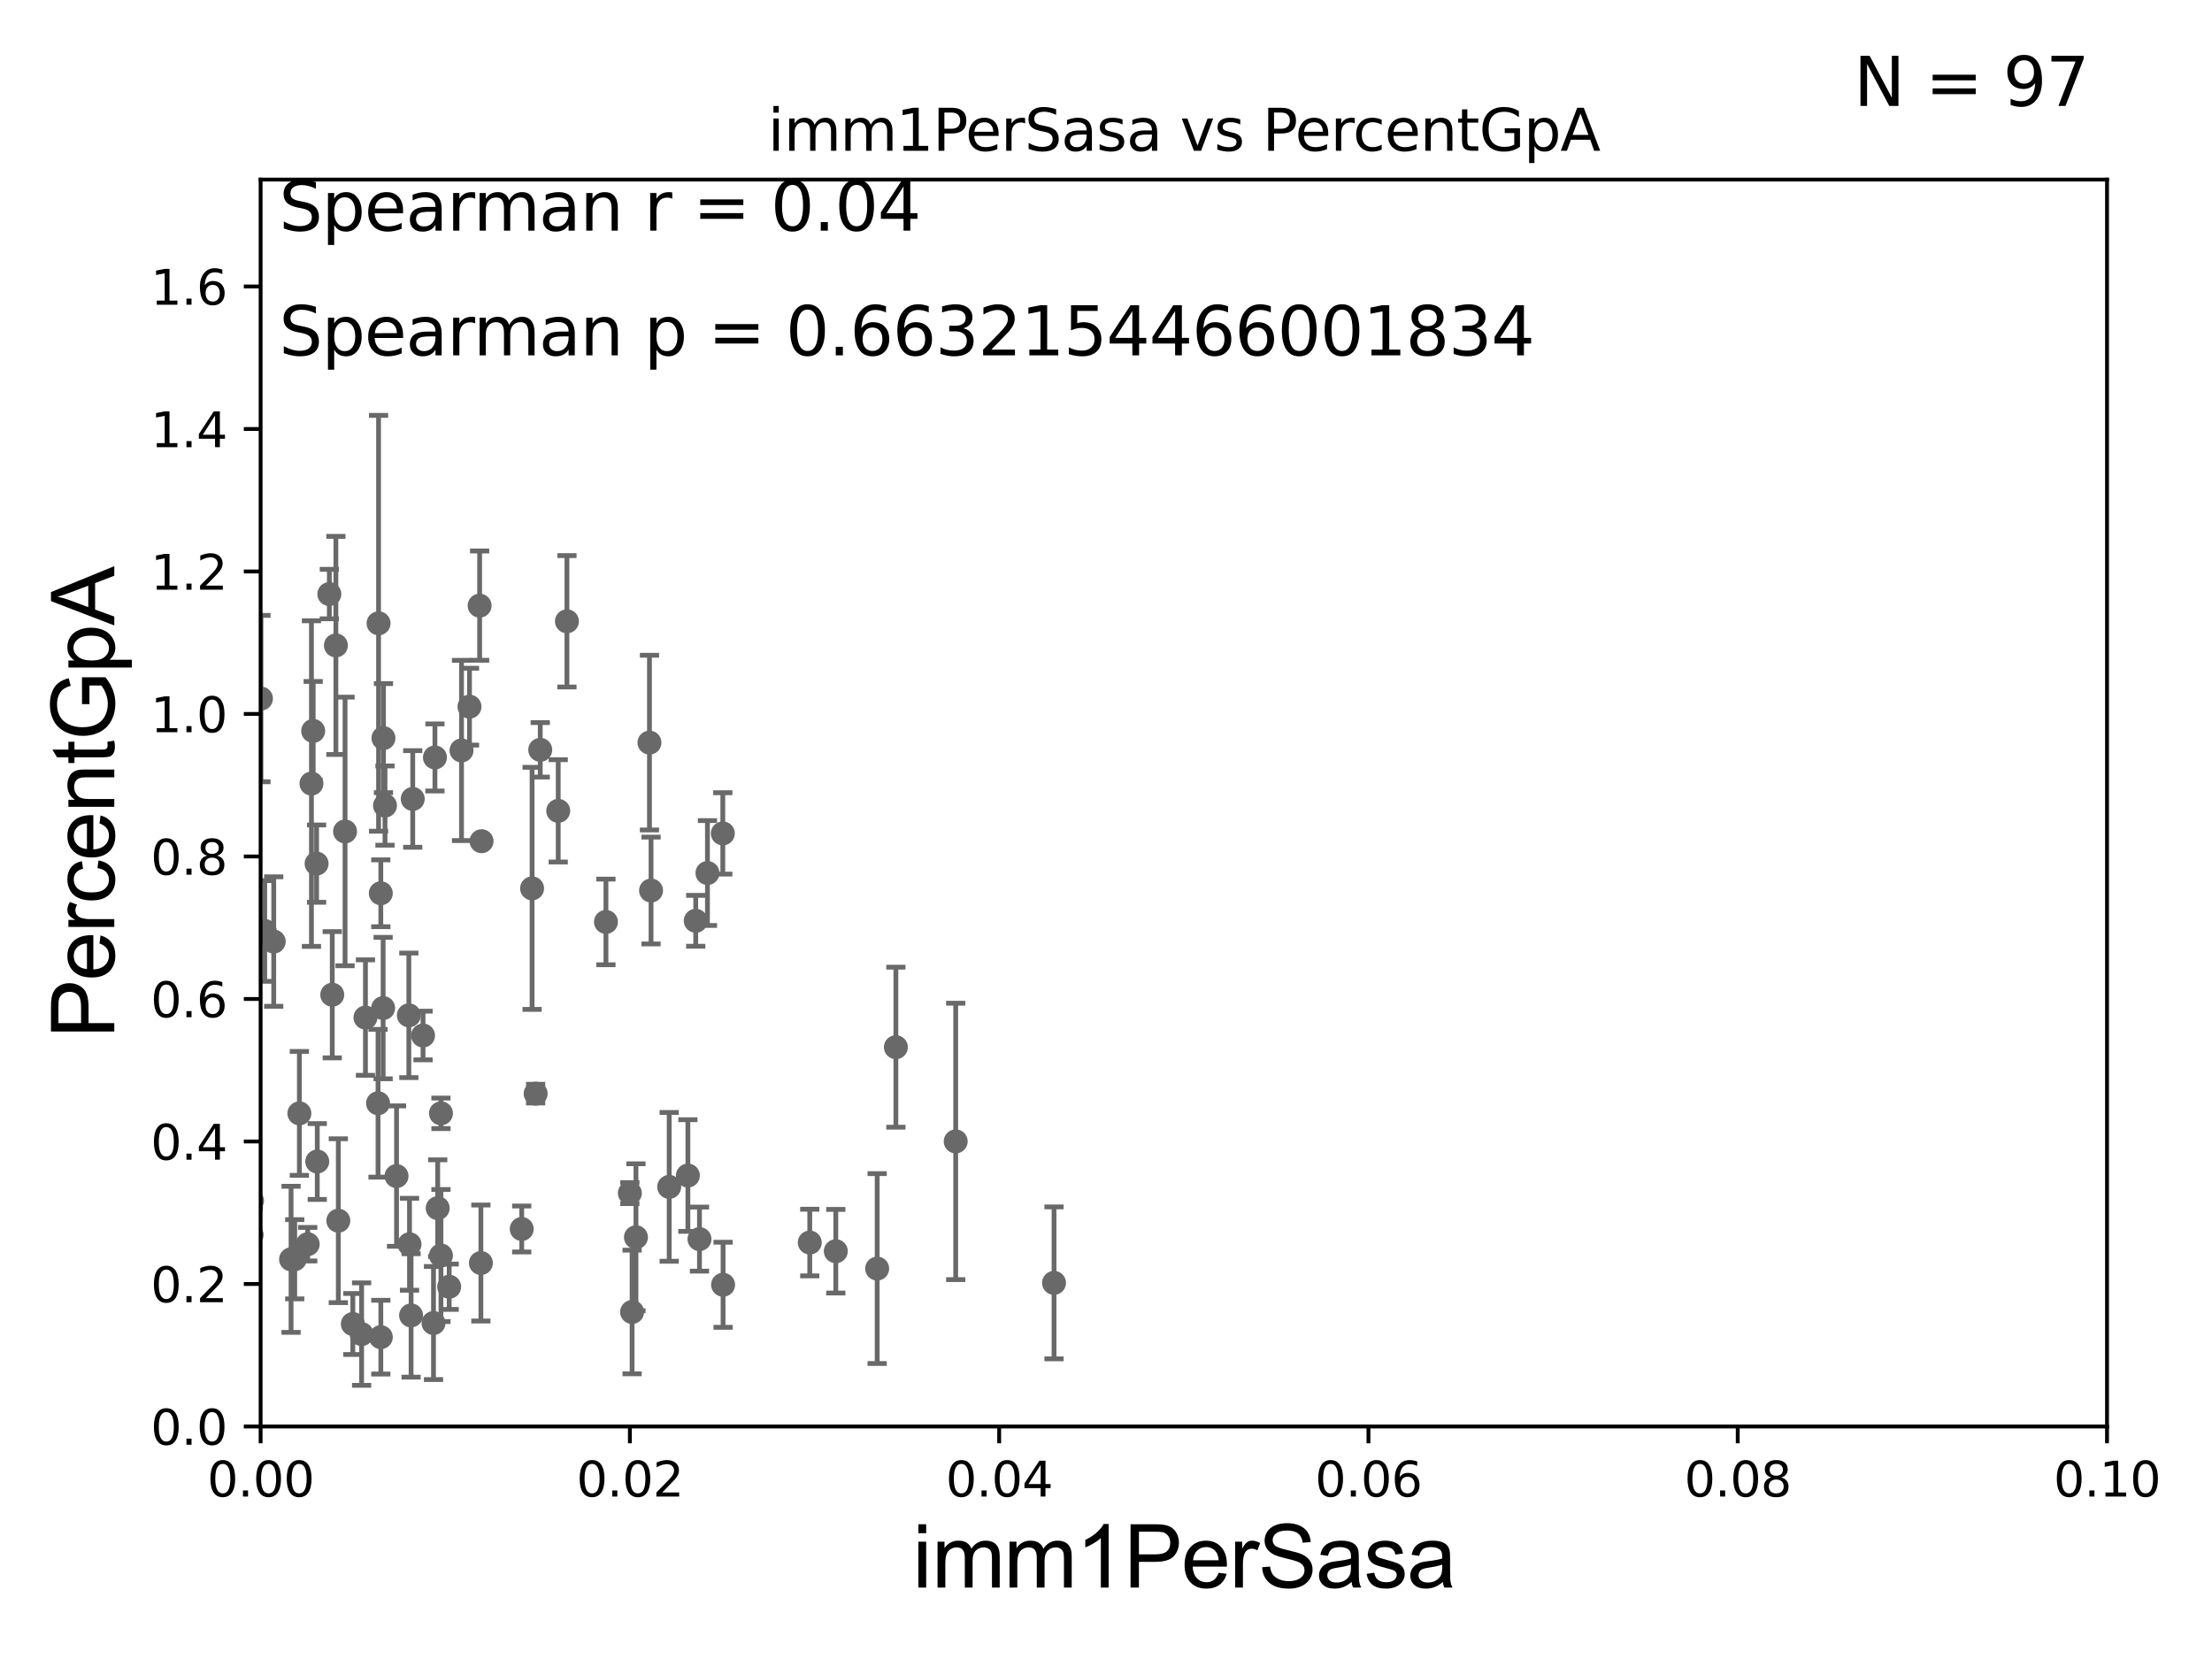 <?xml version="1.0" encoding="utf-8" standalone="no"?>
<!DOCTYPE svg PUBLIC "-//W3C//DTD SVG 1.1//EN"
  "http://www.w3.org/Graphics/SVG/1.1/DTD/svg11.dtd">
<svg xmlns:xlink="http://www.w3.org/1999/xlink" width="460.8pt" height="345.6pt" viewBox="0 0 460.8 345.6" xmlns="http://www.w3.org/2000/svg" version="1.1">
 <defs>
  <style type="text/css">*{stroke-linejoin: round; stroke-linecap: butt}</style>
 </defs>
 <g id="figure_1">
  <g id="patch_1">
   <path d="M 0 345.6 
L 460.8 345.6 
L 460.8 0 
L 0 0 
z
" style="fill: #ffffff"/>
  </g>
  <g id="axes_1">
   <g id="patch_2">
    <path d="M 54.29 297.16 
L 438.93 297.16 
L 438.93 37.411 
L 54.29 37.411 
z
" style="fill: #ffffff"/>
   </g>
   <g id="PathCollection_1">
    <defs>
     <path id="m8dfa5c5866" d="M 0 1.118 
C 0.297 1.118 0.581 1 0.791 0.791 
C 1 0.581 1.118 0.297 1.118 0 
C 1.118 -0.297 1 -0.581 0.791 -0.791 
C 0.581 -1 0.297 -1.118 0 -1.118 
C -0.297 -1.118 -0.581 -1 -0.791 -0.791 
C -1 -0.581 -1.118 -0.297 -1.118 0 
C -1.118 0.297 -1 0.581 -0.791 0.791 
C -0.581 1 -0.297 1.118 0 1.118 
z
" style="stroke: #696969"/>
    </defs>
    <g clip-path="url(#p0bf17942d0)">
     <use xlink:href="#m8dfa5c5866" x="64.881" y="163.235" style="fill: #696969; stroke: #696969"/>
     <use xlink:href="#m8dfa5c5866" x="73.5" y="275.812" style="fill: #696969; stroke: #696969"/>
     <use xlink:href="#m8dfa5c5866" x="-1" y="260.716" style="fill: #696969; stroke: #696969"/>
     <use xlink:href="#m8dfa5c5866" x="-1" y="255.94" style="fill: #696969; stroke: #696969"/>
     <use xlink:href="#m8dfa5c5866" x="25.741" y="253.206" style="fill: #696969; stroke: #696969"/>
     <use xlink:href="#m8dfa5c5866" x="85.98" y="166.435" style="fill: #696969; stroke: #696969"/>
     <use xlink:href="#m8dfa5c5866" x="26.231" y="267.951" style="fill: #696969; stroke: #696969"/>
     <use xlink:href="#m8dfa5c5866" x="22.28" y="209.115" style="fill: #696969; stroke: #696969"/>
     <use xlink:href="#m8dfa5c5866" x="93.574" y="268.053" style="fill: #696969; stroke: #696969"/>
     <use xlink:href="#m8dfa5c5866" x="85.637" y="274.025" style="fill: #696969; stroke: #696969"/>
     <use xlink:href="#m8dfa5c5866" x="90.607" y="157.789" style="fill: #696969; stroke: #696969"/>
     <use xlink:href="#m8dfa5c5866" x="64.101" y="259.187" style="fill: #696969; stroke: #696969"/>
     <use xlink:href="#m8dfa5c5866" x="91.861" y="231.928" style="fill: #696969; stroke: #696969"/>
     <use xlink:href="#m8dfa5c5866" x="45.951" y="262.158" style="fill: #696969; stroke: #696969"/>
     <use xlink:href="#m8dfa5c5866" x="47.261" y="259.058" style="fill: #696969; stroke: #696969"/>
     <use xlink:href="#m8dfa5c5866" x="41.869" y="271.421" style="fill: #696969; stroke: #696969"/>
     <use xlink:href="#m8dfa5c5866" x="69.215" y="207.222" style="fill: #696969; stroke: #696969"/>
     <use xlink:href="#m8dfa5c5866" x="85.31" y="259.199" style="fill: #696969; stroke: #696969"/>
     <use xlink:href="#m8dfa5c5866" x="78.754" y="229.827" style="fill: #696969; stroke: #696969"/>
     <use xlink:href="#m8dfa5c5866" x="79.333" y="278.551" style="fill: #696969; stroke: #696969"/>
     <use xlink:href="#m8dfa5c5866" x="17.594" y="268.127" style="fill: #696969; stroke: #696969"/>
     <use xlink:href="#m8dfa5c5866" x="52.502" y="250.135" style="fill: #696969; stroke: #696969"/>
     <use xlink:href="#m8dfa5c5866" x="44.736" y="226.974" style="fill: #696969; stroke: #696969"/>
     <use xlink:href="#m8dfa5c5866" x="61.397" y="262.321" style="fill: #696969; stroke: #696969"/>
     <use xlink:href="#m8dfa5c5866" x="150.574" y="173.614" style="fill: #696969; stroke: #696969"/>
     <use xlink:href="#m8dfa5c5866" x="66.091" y="241.967" style="fill: #696969; stroke: #696969"/>
     <use xlink:href="#m8dfa5c5866" x="55.148" y="193.938" style="fill: #696969; stroke: #696969"/>
     <use xlink:href="#m8dfa5c5866" x="52.422" y="257.247" style="fill: #696969; stroke: #696969"/>
     <use xlink:href="#m8dfa5c5866" x="48.146" y="212.051" style="fill: #696969; stroke: #696969"/>
     <use xlink:href="#m8dfa5c5866" x="62.365" y="231.937" style="fill: #696969; stroke: #696969"/>
     <use xlink:href="#m8dfa5c5866" x="111.585" y="227.827" style="fill: #696969; stroke: #696969"/>
     <use xlink:href="#m8dfa5c5866" x="70.477" y="254.293" style="fill: #696969; stroke: #696969"/>
     <use xlink:href="#m8dfa5c5866" x="132.482" y="257.742" style="fill: #696969; stroke: #696969"/>
     <use xlink:href="#m8dfa5c5866" x="145.715" y="258.126" style="fill: #696969; stroke: #696969"/>
     <use xlink:href="#m8dfa5c5866" x="147.376" y="181.867" style="fill: #696969; stroke: #696969"/>
     <use xlink:href="#m8dfa5c5866" x="168.687" y="258.846" style="fill: #696969; stroke: #696969"/>
     <use xlink:href="#m8dfa5c5866" x="135.294" y="154.7" style="fill: #696969; stroke: #696969"/>
     <use xlink:href="#m8dfa5c5866" x="199.09" y="237.778" style="fill: #696969; stroke: #696969"/>
     <use xlink:href="#m8dfa5c5866" x="182.73" y="264.268" style="fill: #696969; stroke: #696969"/>
     <use xlink:href="#m8dfa5c5866" x="186.629" y="218.149" style="fill: #696969; stroke: #696969"/>
     <use xlink:href="#m8dfa5c5866" x="126.229" y="192.053" style="fill: #696969; stroke: #696969"/>
     <use xlink:href="#m8dfa5c5866" x="174.113" y="260.652" style="fill: #696969; stroke: #696969"/>
     <use xlink:href="#m8dfa5c5866" x="219.571" y="267.248" style="fill: #696969; stroke: #696969"/>
     <use xlink:href="#m8dfa5c5866" x="8.246" y="235.871" style="fill: #696969; stroke: #696969"/>
     <use xlink:href="#m8dfa5c5866" x="90.308" y="275.61" style="fill: #696969; stroke: #696969"/>
     <use xlink:href="#m8dfa5c5866" x="143.301" y="244.886" style="fill: #696969; stroke: #696969"/>
     <use xlink:href="#m8dfa5c5866" x="82.607" y="245.001" style="fill: #696969; stroke: #696969"/>
     <use xlink:href="#m8dfa5c5866" x="150.63" y="267.64" style="fill: #696969; stroke: #696969"/>
     <use xlink:href="#m8dfa5c5866" x="3.16" y="260.657" style="fill: #696969; stroke: #696969"/>
     <use xlink:href="#m8dfa5c5866" x="131.677" y="273.313" style="fill: #696969; stroke: #696969"/>
     <use xlink:href="#m8dfa5c5866" x="91.181" y="251.681" style="fill: #696969; stroke: #696969"/>
     <use xlink:href="#m8dfa5c5866" x="131.21" y="248.545" style="fill: #696969; stroke: #696969"/>
     <use xlink:href="#m8dfa5c5866" x="3.975" y="273.033" style="fill: #696969; stroke: #696969"/>
     <use xlink:href="#m8dfa5c5866" x="45.516" y="264.317" style="fill: #696969; stroke: #696969"/>
     <use xlink:href="#m8dfa5c5866" x="100.179" y="263.108" style="fill: #696969; stroke: #696969"/>
     <use xlink:href="#m8dfa5c5866" x="108.687" y="256.02" style="fill: #696969; stroke: #696969"/>
     <use xlink:href="#m8dfa5c5866" x="18.073" y="266.829" style="fill: #696969; stroke: #696969"/>
     <use xlink:href="#m8dfa5c5866" x="42.284" y="243.366" style="fill: #696969; stroke: #696969"/>
     <use xlink:href="#m8dfa5c5866" x="91.859" y="261.55" style="fill: #696969; stroke: #696969"/>
     <use xlink:href="#m8dfa5c5866" x="76.132" y="211.976" style="fill: #696969; stroke: #696969"/>
     <use xlink:href="#m8dfa5c5866" x="60.633" y="262.342" style="fill: #696969; stroke: #696969"/>
     <use xlink:href="#m8dfa5c5866" x="57.023" y="196.146" style="fill: #696969; stroke: #696969"/>
     <use xlink:href="#m8dfa5c5866" x="99.915" y="126.165" style="fill: #696969; stroke: #696969"/>
     <use xlink:href="#m8dfa5c5866" x="112.542" y="156.205" style="fill: #696969; stroke: #696969"/>
     <use xlink:href="#m8dfa5c5866" x="116.288" y="168.917" style="fill: #696969; stroke: #696969"/>
     <use xlink:href="#m8dfa5c5866" x="80.201" y="167.814" style="fill: #696969; stroke: #696969"/>
     <use xlink:href="#m8dfa5c5866" x="68.606" y="123.755" style="fill: #696969; stroke: #696969"/>
     <use xlink:href="#m8dfa5c5866" x="-1" y="130.42" style="fill: #696969; stroke: #696969"/>
     <use xlink:href="#m8dfa5c5866" x="-1" y="132.053" style="fill: #696969; stroke: #696969"/>
     <use xlink:href="#m8dfa5c5866" x="100.315" y="175.238" style="fill: #696969; stroke: #696969"/>
     <use xlink:href="#m8dfa5c5866" x="118.104" y="129.427" style="fill: #696969; stroke: #696969"/>
     <use xlink:href="#m8dfa5c5866" x="79.883" y="153.76" style="fill: #696969; stroke: #696969"/>
     <use xlink:href="#m8dfa5c5866" x="69.972" y="134.451" style="fill: #696969; stroke: #696969"/>
     <use xlink:href="#m8dfa5c5866" x="78.863" y="129.845" style="fill: #696969; stroke: #696969"/>
     <use xlink:href="#m8dfa5c5866" x="135.625" y="185.514" style="fill: #696969; stroke: #696969"/>
     <use xlink:href="#m8dfa5c5866" x="71.881" y="173.206" style="fill: #696969; stroke: #696969"/>
     <use xlink:href="#m8dfa5c5866" x="97.804" y="147.21" style="fill: #696969; stroke: #696969"/>
     <use xlink:href="#m8dfa5c5866" x="110.843" y="185.062" style="fill: #696969; stroke: #696969"/>
     <use xlink:href="#m8dfa5c5866" x="85.17" y="211.513" style="fill: #696969; stroke: #696969"/>
     <use xlink:href="#m8dfa5c5866" x="41.885" y="173.521" style="fill: #696969; stroke: #696969"/>
     <use xlink:href="#m8dfa5c5866" x="41.326" y="189.444" style="fill: #696969; stroke: #696969"/>
     <use xlink:href="#m8dfa5c5866" x="65.243" y="152.266" style="fill: #696969; stroke: #696969"/>
     <use xlink:href="#m8dfa5c5866" x="79.33" y="186.085" style="fill: #696969; stroke: #696969"/>
     <use xlink:href="#m8dfa5c5866" x="33.21" y="115.196" style="fill: #696969; stroke: #696969"/>
     <use xlink:href="#m8dfa5c5866" x="54.364" y="145.526" style="fill: #696969; stroke: #696969"/>
     <use xlink:href="#m8dfa5c5866" x="88.126" y="215.715" style="fill: #696969; stroke: #696969"/>
     <use xlink:href="#m8dfa5c5866" x="45.073" y="136.023" style="fill: #696969; stroke: #696969"/>
     <use xlink:href="#m8dfa5c5866" x="52.29" y="251.538" style="fill: #696969; stroke: #696969"/>
     <use xlink:href="#m8dfa5c5866" x="139.405" y="247.249" style="fill: #696969; stroke: #696969"/>
     <use xlink:href="#m8dfa5c5866" x="79.813" y="209.998" style="fill: #696969; stroke: #696969"/>
     <use xlink:href="#m8dfa5c5866" x="46.677" y="260.297" style="fill: #696969; stroke: #696969"/>
     <use xlink:href="#m8dfa5c5866" x="23.431" y="197.533" style="fill: #696969; stroke: #696969"/>
     <use xlink:href="#m8dfa5c5866" x="65.952" y="179.908" style="fill: #696969; stroke: #696969"/>
     <use xlink:href="#m8dfa5c5866" x="144.933" y="191.818" style="fill: #696969; stroke: #696969"/>
     <use xlink:href="#m8dfa5c5866" x="23.549" y="239.572" style="fill: #696969; stroke: #696969"/>
     <use xlink:href="#m8dfa5c5866" x="96.144" y="156.332" style="fill: #696969; stroke: #696969"/>
     <use xlink:href="#m8dfa5c5866" x="31.989" y="225.427" style="fill: #696969; stroke: #696969"/>
     <use xlink:href="#m8dfa5c5866" x="37.678" y="183.593" style="fill: #696969; stroke: #696969"/>
     <use xlink:href="#m8dfa5c5866" x="75.332" y="277.915" style="fill: #696969; stroke: #696969"/>
    </g>
   </g>
   <g id="matplotlib.axis_1">
    <g id="xtick_1">
     <g id="line2d_1">
      <defs>
       <path id="mbeda64abe0" d="M 0 0 
L 0 3.5 
" style="stroke: #000000; stroke-width: 0.8"/>
      </defs>
      <g>
       <use xlink:href="#mbeda64abe0" x="54.29" y="297.16" style="stroke: #000000; stroke-width: 0.8"/>
      </g>
     </g>
     <g id="text_1">
      <!-- 0.00 -->
      <g transform="translate(43.157 311.758)scale(0.1 -0.1)">
       <defs>
        <path id="DejaVuSans-30" d="M 2034 4250 
Q 1547 4250 1301 3770 
Q 1056 3291 1056 2328 
Q 1056 1369 1301 889 
Q 1547 409 2034 409 
Q 2525 409 2770 889 
Q 3016 1369 3016 2328 
Q 3016 3291 2770 3770 
Q 2525 4250 2034 4250 
z
M 2034 4750 
Q 2819 4750 3233 4129 
Q 3647 3509 3647 2328 
Q 3647 1150 3233 529 
Q 2819 -91 2034 -91 
Q 1250 -91 836 529 
Q 422 1150 422 2328 
Q 422 3509 836 4129 
Q 1250 4750 2034 4750 
z
" transform="scale(0.016)"/>
        <path id="DejaVuSans-2e" d="M 684 794 
L 1344 794 
L 1344 0 
L 684 0 
L 684 794 
z
" transform="scale(0.016)"/>
       </defs>
       <use xlink:href="#DejaVuSans-30"/>
       <use xlink:href="#DejaVuSans-2e" x="63.623"/>
       <use xlink:href="#DejaVuSans-30" x="95.41"/>
       <use xlink:href="#DejaVuSans-30" x="159.033"/>
      </g>
     </g>
    </g>
    <g id="xtick_2">
     <g id="line2d_2">
      <g>
       <use xlink:href="#mbeda64abe0" x="131.218" y="297.16" style="stroke: #000000; stroke-width: 0.8"/>
      </g>
     </g>
     <g id="text_2">
      <!-- 0.02 -->
      <g transform="translate(120.085 311.758)scale(0.1 -0.1)">
       <defs>
        <path id="DejaVuSans-32" d="M 1228 531 
L 3431 531 
L 3431 0 
L 469 0 
L 469 531 
Q 828 903 1448 1529 
Q 2069 2156 2228 2338 
Q 2531 2678 2651 2914 
Q 2772 3150 2772 3378 
Q 2772 3750 2511 3984 
Q 2250 4219 1831 4219 
Q 1534 4219 1204 4116 
Q 875 4013 500 3803 
L 500 4441 
Q 881 4594 1212 4672 
Q 1544 4750 1819 4750 
Q 2544 4750 2975 4387 
Q 3406 4025 3406 3419 
Q 3406 3131 3298 2873 
Q 3191 2616 2906 2266 
Q 2828 2175 2409 1742 
Q 1991 1309 1228 531 
z
" transform="scale(0.016)"/>
       </defs>
       <use xlink:href="#DejaVuSans-30"/>
       <use xlink:href="#DejaVuSans-2e" x="63.623"/>
       <use xlink:href="#DejaVuSans-30" x="95.41"/>
       <use xlink:href="#DejaVuSans-32" x="159.033"/>
      </g>
     </g>
    </g>
    <g id="xtick_3">
     <g id="line2d_3">
      <g>
       <use xlink:href="#mbeda64abe0" x="208.146" y="297.16" style="stroke: #000000; stroke-width: 0.8"/>
      </g>
     </g>
     <g id="text_3">
      <!-- 0.04 -->
      <g transform="translate(197.013 311.758)scale(0.1 -0.1)">
       <defs>
        <path id="DejaVuSans-34" d="M 2419 4116 
L 825 1625 
L 2419 1625 
L 2419 4116 
z
M 2253 4666 
L 3047 4666 
L 3047 1625 
L 3713 1625 
L 3713 1100 
L 3047 1100 
L 3047 0 
L 2419 0 
L 2419 1100 
L 313 1100 
L 313 1709 
L 2253 4666 
z
" transform="scale(0.016)"/>
       </defs>
       <use xlink:href="#DejaVuSans-30"/>
       <use xlink:href="#DejaVuSans-2e" x="63.623"/>
       <use xlink:href="#DejaVuSans-30" x="95.41"/>
       <use xlink:href="#DejaVuSans-34" x="159.033"/>
      </g>
     </g>
    </g>
    <g id="xtick_4">
     <g id="line2d_4">
      <g>
       <use xlink:href="#mbeda64abe0" x="285.074" y="297.16" style="stroke: #000000; stroke-width: 0.8"/>
      </g>
     </g>
     <g id="text_4">
      <!-- 0.06 -->
      <g transform="translate(273.941 311.758)scale(0.1 -0.1)">
       <defs>
        <path id="DejaVuSans-36" d="M 2113 2584 
Q 1688 2584 1439 2293 
Q 1191 2003 1191 1497 
Q 1191 994 1439 701 
Q 1688 409 2113 409 
Q 2538 409 2786 701 
Q 3034 994 3034 1497 
Q 3034 2003 2786 2293 
Q 2538 2584 2113 2584 
z
M 3366 4563 
L 3366 3988 
Q 3128 4100 2886 4159 
Q 2644 4219 2406 4219 
Q 1781 4219 1451 3797 
Q 1122 3375 1075 2522 
Q 1259 2794 1537 2939 
Q 1816 3084 2150 3084 
Q 2853 3084 3261 2657 
Q 3669 2231 3669 1497 
Q 3669 778 3244 343 
Q 2819 -91 2113 -91 
Q 1303 -91 875 529 
Q 447 1150 447 2328 
Q 447 3434 972 4092 
Q 1497 4750 2381 4750 
Q 2619 4750 2861 4703 
Q 3103 4656 3366 4563 
z
" transform="scale(0.016)"/>
       </defs>
       <use xlink:href="#DejaVuSans-30"/>
       <use xlink:href="#DejaVuSans-2e" x="63.623"/>
       <use xlink:href="#DejaVuSans-30" x="95.41"/>
       <use xlink:href="#DejaVuSans-36" x="159.033"/>
      </g>
     </g>
    </g>
    <g id="xtick_5">
     <g id="line2d_5">
      <g>
       <use xlink:href="#mbeda64abe0" x="362.002" y="297.16" style="stroke: #000000; stroke-width: 0.8"/>
      </g>
     </g>
     <g id="text_5">
      <!-- 0.08 -->
      <g transform="translate(350.869 311.758)scale(0.1 -0.1)">
       <defs>
        <path id="DejaVuSans-38" d="M 2034 2216 
Q 1584 2216 1326 1975 
Q 1069 1734 1069 1313 
Q 1069 891 1326 650 
Q 1584 409 2034 409 
Q 2484 409 2743 651 
Q 3003 894 3003 1313 
Q 3003 1734 2745 1975 
Q 2488 2216 2034 2216 
z
M 1403 2484 
Q 997 2584 770 2862 
Q 544 3141 544 3541 
Q 544 4100 942 4425 
Q 1341 4750 2034 4750 
Q 2731 4750 3128 4425 
Q 3525 4100 3525 3541 
Q 3525 3141 3298 2862 
Q 3072 2584 2669 2484 
Q 3125 2378 3379 2068 
Q 3634 1759 3634 1313 
Q 3634 634 3220 271 
Q 2806 -91 2034 -91 
Q 1263 -91 848 271 
Q 434 634 434 1313 
Q 434 1759 690 2068 
Q 947 2378 1403 2484 
z
M 1172 3481 
Q 1172 3119 1398 2916 
Q 1625 2713 2034 2713 
Q 2441 2713 2670 2916 
Q 2900 3119 2900 3481 
Q 2900 3844 2670 4047 
Q 2441 4250 2034 4250 
Q 1625 4250 1398 4047 
Q 1172 3844 1172 3481 
z
" transform="scale(0.016)"/>
       </defs>
       <use xlink:href="#DejaVuSans-30"/>
       <use xlink:href="#DejaVuSans-2e" x="63.623"/>
       <use xlink:href="#DejaVuSans-30" x="95.41"/>
       <use xlink:href="#DejaVuSans-38" x="159.033"/>
      </g>
     </g>
    </g>
    <g id="xtick_6">
     <g id="line2d_6">
      <g>
       <use xlink:href="#mbeda64abe0" x="438.93" y="297.16" style="stroke: #000000; stroke-width: 0.8"/>
      </g>
     </g>
     <g id="text_6">
      <!-- 0.10 -->
      <g transform="translate(427.797 311.758)scale(0.1 -0.1)">
       <defs>
        <path id="DejaVuSans-31" d="M 794 531 
L 1825 531 
L 1825 4091 
L 703 3866 
L 703 4441 
L 1819 4666 
L 2450 4666 
L 2450 531 
L 3481 531 
L 3481 0 
L 794 0 
L 794 531 
z
" transform="scale(0.016)"/>
       </defs>
       <use xlink:href="#DejaVuSans-30"/>
       <use xlink:href="#DejaVuSans-2e" x="63.623"/>
       <use xlink:href="#DejaVuSans-31" x="95.41"/>
       <use xlink:href="#DejaVuSans-30" x="159.033"/>
      </g>
     </g>
    </g>
    <g id="text_7">
     <!-- imm1PerSasa -->
     <g transform="translate(190.094 330.722)scale(0.18 -0.18)">
      <defs>
       <path id="ArialMT-69" d="M 425 3934 
L 425 4581 
L 988 4581 
L 988 3934 
L 425 3934 
z
M 425 0 
L 425 3319 
L 988 3319 
L 988 0 
L 425 0 
z
" transform="scale(0.016)"/>
       <path id="ArialMT-6d" d="M 422 0 
L 422 3319 
L 925 3319 
L 925 2853 
Q 1081 3097 1340 3245 
Q 1600 3394 1931 3394 
Q 2300 3394 2536 3241 
Q 2772 3088 2869 2813 
Q 3263 3394 3894 3394 
Q 4388 3394 4653 3120 
Q 4919 2847 4919 2278 
L 4919 0 
L 4359 0 
L 4359 2091 
Q 4359 2428 4304 2576 
Q 4250 2725 4106 2815 
Q 3963 2906 3769 2906 
Q 3419 2906 3187 2673 
Q 2956 2441 2956 1928 
L 2956 0 
L 2394 0 
L 2394 2156 
Q 2394 2531 2256 2718 
Q 2119 2906 1806 2906 
Q 1569 2906 1367 2781 
Q 1166 2656 1075 2415 
Q 984 2175 984 1722 
L 984 0 
L 422 0 
z
" transform="scale(0.016)"/>
       <path id="ArialMT-31" d="M 2384 0 
L 1822 0 
L 1822 3584 
Q 1619 3391 1289 3197 
Q 959 3003 697 2906 
L 697 3450 
Q 1169 3672 1522 3987 
Q 1875 4303 2022 4600 
L 2384 4600 
L 2384 0 
z
" transform="scale(0.016)"/>
       <path id="ArialMT-50" d="M 494 0 
L 494 4581 
L 2222 4581 
Q 2678 4581 2919 4538 
Q 3256 4481 3484 4323 
Q 3713 4166 3852 3881 
Q 3991 3597 3991 3256 
Q 3991 2672 3619 2267 
Q 3247 1863 2275 1863 
L 1100 1863 
L 1100 0 
L 494 0 
z
M 1100 2403 
L 2284 2403 
Q 2872 2403 3119 2622 
Q 3366 2841 3366 3238 
Q 3366 3525 3220 3729 
Q 3075 3934 2838 4000 
Q 2684 4041 2272 4041 
L 1100 4041 
L 1100 2403 
z
" transform="scale(0.016)"/>
       <path id="ArialMT-65" d="M 2694 1069 
L 3275 997 
Q 3138 488 2766 206 
Q 2394 -75 1816 -75 
Q 1088 -75 661 373 
Q 234 822 234 1631 
Q 234 2469 665 2931 
Q 1097 3394 1784 3394 
Q 2450 3394 2872 2941 
Q 3294 2488 3294 1666 
Q 3294 1616 3291 1516 
L 816 1516 
Q 847 969 1125 678 
Q 1403 388 1819 388 
Q 2128 388 2347 550 
Q 2566 713 2694 1069 
z
M 847 1978 
L 2700 1978 
Q 2663 2397 2488 2606 
Q 2219 2931 1791 2931 
Q 1403 2931 1139 2672 
Q 875 2413 847 1978 
z
" transform="scale(0.016)"/>
       <path id="ArialMT-72" d="M 416 0 
L 416 3319 
L 922 3319 
L 922 2816 
Q 1116 3169 1280 3281 
Q 1444 3394 1641 3394 
Q 1925 3394 2219 3213 
L 2025 2691 
Q 1819 2813 1613 2813 
Q 1428 2813 1281 2702 
Q 1134 2591 1072 2394 
Q 978 2094 978 1738 
L 978 0 
L 416 0 
z
" transform="scale(0.016)"/>
       <path id="ArialMT-53" d="M 288 1472 
L 859 1522 
Q 900 1178 1048 958 
Q 1197 738 1509 602 
Q 1822 466 2213 466 
Q 2559 466 2825 569 
Q 3091 672 3220 851 
Q 3350 1031 3350 1244 
Q 3350 1459 3225 1620 
Q 3100 1781 2813 1891 
Q 2628 1963 1997 2114 
Q 1366 2266 1113 2400 
Q 784 2572 623 2826 
Q 463 3081 463 3397 
Q 463 3744 659 4045 
Q 856 4347 1234 4503 
Q 1613 4659 2075 4659 
Q 2584 4659 2973 4495 
Q 3363 4331 3572 4012 
Q 3781 3694 3797 3291 
L 3216 3247 
Q 3169 3681 2898 3903 
Q 2628 4125 2100 4125 
Q 1550 4125 1298 3923 
Q 1047 3722 1047 3438 
Q 1047 3191 1225 3031 
Q 1400 2872 2139 2705 
Q 2878 2538 3153 2413 
Q 3553 2228 3743 1945 
Q 3934 1663 3934 1294 
Q 3934 928 3725 604 
Q 3516 281 3123 101 
Q 2731 -78 2241 -78 
Q 1619 -78 1198 103 
Q 778 284 539 648 
Q 300 1013 288 1472 
z
" transform="scale(0.016)"/>
       <path id="ArialMT-61" d="M 2588 409 
Q 2275 144 1986 34 
Q 1697 -75 1366 -75 
Q 819 -75 525 192 
Q 231 459 231 875 
Q 231 1119 342 1320 
Q 453 1522 633 1644 
Q 813 1766 1038 1828 
Q 1203 1872 1538 1913 
Q 2219 1994 2541 2106 
Q 2544 2222 2544 2253 
Q 2544 2597 2384 2738 
Q 2169 2928 1744 2928 
Q 1347 2928 1158 2789 
Q 969 2650 878 2297 
L 328 2372 
Q 403 2725 575 2942 
Q 747 3159 1072 3276 
Q 1397 3394 1825 3394 
Q 2250 3394 2515 3294 
Q 2781 3194 2906 3042 
Q 3031 2891 3081 2659 
Q 3109 2516 3109 2141 
L 3109 1391 
Q 3109 606 3145 398 
Q 3181 191 3288 0 
L 2700 0 
Q 2613 175 2588 409 
z
M 2541 1666 
Q 2234 1541 1622 1453 
Q 1275 1403 1131 1340 
Q 988 1278 909 1158 
Q 831 1038 831 891 
Q 831 666 1001 516 
Q 1172 366 1500 366 
Q 1825 366 2078 508 
Q 2331 650 2450 897 
Q 2541 1088 2541 1459 
L 2541 1666 
z
" transform="scale(0.016)"/>
       <path id="ArialMT-73" d="M 197 991 
L 753 1078 
Q 800 744 1014 566 
Q 1228 388 1613 388 
Q 2000 388 2187 545 
Q 2375 703 2375 916 
Q 2375 1106 2209 1216 
Q 2094 1291 1634 1406 
Q 1016 1563 777 1677 
Q 538 1791 414 1992 
Q 291 2194 291 2438 
Q 291 2659 392 2848 
Q 494 3038 669 3163 
Q 800 3259 1026 3326 
Q 1253 3394 1513 3394 
Q 1903 3394 2198 3281 
Q 2494 3169 2634 2976 
Q 2775 2784 2828 2463 
L 2278 2388 
Q 2241 2644 2061 2787 
Q 1881 2931 1553 2931 
Q 1166 2931 1000 2803 
Q 834 2675 834 2503 
Q 834 2394 903 2306 
Q 972 2216 1119 2156 
Q 1203 2125 1616 2013 
Q 2213 1853 2448 1751 
Q 2684 1650 2818 1456 
Q 2953 1263 2953 975 
Q 2953 694 2789 445 
Q 2625 197 2315 61 
Q 2006 -75 1616 -75 
Q 969 -75 630 194 
Q 291 463 197 991 
z
" transform="scale(0.016)"/>
      </defs>
      <use xlink:href="#ArialMT-69"/>
      <use xlink:href="#ArialMT-6d" x="22.217"/>
      <use xlink:href="#ArialMT-6d" x="105.518"/>
      <use xlink:href="#ArialMT-31" x="188.818"/>
      <use xlink:href="#ArialMT-50" x="244.434"/>
      <use xlink:href="#ArialMT-65" x="311.133"/>
      <use xlink:href="#ArialMT-72" x="366.748"/>
      <use xlink:href="#ArialMT-53" x="400.049"/>
      <use xlink:href="#ArialMT-61" x="466.748"/>
      <use xlink:href="#ArialMT-73" x="522.363"/>
      <use xlink:href="#ArialMT-61" x="572.363"/>
     </g>
    </g>
   </g>
   <g id="matplotlib.axis_2">
    <g id="ytick_1">
     <g id="line2d_7">
      <defs>
       <path id="me05b796689" d="M 0 0 
L -3.5 0 
" style="stroke: #000000; stroke-width: 0.8"/>
      </defs>
      <g>
       <use xlink:href="#me05b796689" x="54.29" y="297.16" style="stroke: #000000; stroke-width: 0.8"/>
      </g>
     </g>
     <g id="text_8">
      <!-- 0.0 -->
      <g transform="translate(31.387 300.959)scale(0.1 -0.1)">
       <use xlink:href="#DejaVuSans-30"/>
       <use xlink:href="#DejaVuSans-2e" x="63.623"/>
       <use xlink:href="#DejaVuSans-30" x="95.41"/>
      </g>
     </g>
    </g>
    <g id="ytick_2">
     <g id="line2d_8">
      <g>
       <use xlink:href="#me05b796689" x="54.29" y="267.474" style="stroke: #000000; stroke-width: 0.8"/>
      </g>
     </g>
     <g id="text_9">
      <!-- 0.2 -->
      <g transform="translate(31.387 271.274)scale(0.1 -0.1)">
       <use xlink:href="#DejaVuSans-30"/>
       <use xlink:href="#DejaVuSans-2e" x="63.623"/>
       <use xlink:href="#DejaVuSans-32" x="95.41"/>
      </g>
     </g>
    </g>
    <g id="ytick_3">
     <g id="line2d_9">
      <g>
       <use xlink:href="#me05b796689" x="54.29" y="237.789" style="stroke: #000000; stroke-width: 0.8"/>
      </g>
     </g>
     <g id="text_10">
      <!-- 0.4 -->
      <g transform="translate(31.387 241.588)scale(0.1 -0.1)">
       <use xlink:href="#DejaVuSans-30"/>
       <use xlink:href="#DejaVuSans-2e" x="63.623"/>
       <use xlink:href="#DejaVuSans-34" x="95.41"/>
      </g>
     </g>
    </g>
    <g id="ytick_4">
     <g id="line2d_10">
      <g>
       <use xlink:href="#me05b796689" x="54.29" y="208.103" style="stroke: #000000; stroke-width: 0.8"/>
      </g>
     </g>
     <g id="text_11">
      <!-- 0.6 -->
      <g transform="translate(31.387 211.902)scale(0.1 -0.1)">
       <use xlink:href="#DejaVuSans-30"/>
       <use xlink:href="#DejaVuSans-2e" x="63.623"/>
       <use xlink:href="#DejaVuSans-36" x="95.41"/>
      </g>
     </g>
    </g>
    <g id="ytick_5">
     <g id="line2d_11">
      <g>
       <use xlink:href="#me05b796689" x="54.29" y="178.418" style="stroke: #000000; stroke-width: 0.8"/>
      </g>
     </g>
     <g id="text_12">
      <!-- 0.8 -->
      <g transform="translate(31.387 182.217)scale(0.1 -0.1)">
       <use xlink:href="#DejaVuSans-30"/>
       <use xlink:href="#DejaVuSans-2e" x="63.623"/>
       <use xlink:href="#DejaVuSans-38" x="95.41"/>
      </g>
     </g>
    </g>
    <g id="ytick_6">
     <g id="line2d_12">
      <g>
       <use xlink:href="#me05b796689" x="54.29" y="148.732" style="stroke: #000000; stroke-width: 0.8"/>
      </g>
     </g>
     <g id="text_13">
      <!-- 1.0 -->
      <g transform="translate(31.387 152.531)scale(0.1 -0.1)">
       <use xlink:href="#DejaVuSans-31"/>
       <use xlink:href="#DejaVuSans-2e" x="63.623"/>
       <use xlink:href="#DejaVuSans-30" x="95.41"/>
      </g>
     </g>
    </g>
    <g id="ytick_7">
     <g id="line2d_13">
      <g>
       <use xlink:href="#me05b796689" x="54.29" y="119.047" style="stroke: #000000; stroke-width: 0.8"/>
      </g>
     </g>
     <g id="text_14">
      <!-- 1.2 -->
      <g transform="translate(31.387 122.846)scale(0.1 -0.1)">
       <use xlink:href="#DejaVuSans-31"/>
       <use xlink:href="#DejaVuSans-2e" x="63.623"/>
       <use xlink:href="#DejaVuSans-32" x="95.41"/>
      </g>
     </g>
    </g>
    <g id="ytick_8">
     <g id="line2d_14">
      <g>
       <use xlink:href="#me05b796689" x="54.29" y="89.361" style="stroke: #000000; stroke-width: 0.8"/>
      </g>
     </g>
     <g id="text_15">
      <!-- 1.4 -->
      <g transform="translate(31.387 93.16)scale(0.1 -0.1)">
       <use xlink:href="#DejaVuSans-31"/>
       <use xlink:href="#DejaVuSans-2e" x="63.623"/>
       <use xlink:href="#DejaVuSans-34" x="95.41"/>
      </g>
     </g>
    </g>
    <g id="ytick_9">
     <g id="line2d_15">
      <g>
       <use xlink:href="#me05b796689" x="54.29" y="59.675" style="stroke: #000000; stroke-width: 0.8"/>
      </g>
     </g>
     <g id="text_16">
      <!-- 1.6 -->
      <g transform="translate(31.387 63.475)scale(0.1 -0.1)">
       <use xlink:href="#DejaVuSans-31"/>
       <use xlink:href="#DejaVuSans-2e" x="63.623"/>
       <use xlink:href="#DejaVuSans-36" x="95.41"/>
      </g>
     </g>
    </g>
    <g id="text_17">
     <!-- PercentGpA -->
     <g transform="translate(23.809 216.309)rotate(-90)scale(0.18 -0.18)">
      <defs>
       <path id="ArialMT-63" d="M 2588 1216 
L 3141 1144 
Q 3050 572 2676 248 
Q 2303 -75 1759 -75 
Q 1078 -75 664 370 
Q 250 816 250 1647 
Q 250 2184 428 2587 
Q 606 2991 970 3192 
Q 1334 3394 1763 3394 
Q 2303 3394 2647 3120 
Q 2991 2847 3088 2344 
L 2541 2259 
Q 2463 2594 2264 2762 
Q 2066 2931 1784 2931 
Q 1359 2931 1093 2626 
Q 828 2322 828 1663 
Q 828 994 1084 691 
Q 1341 388 1753 388 
Q 2084 388 2306 591 
Q 2528 794 2588 1216 
z
" transform="scale(0.016)"/>
       <path id="ArialMT-6e" d="M 422 0 
L 422 3319 
L 928 3319 
L 928 2847 
Q 1294 3394 1984 3394 
Q 2284 3394 2536 3286 
Q 2788 3178 2913 3003 
Q 3038 2828 3088 2588 
Q 3119 2431 3119 2041 
L 3119 0 
L 2556 0 
L 2556 2019 
Q 2556 2363 2490 2533 
Q 2425 2703 2258 2804 
Q 2091 2906 1866 2906 
Q 1506 2906 1245 2678 
Q 984 2450 984 1813 
L 984 0 
L 422 0 
z
" transform="scale(0.016)"/>
       <path id="ArialMT-74" d="M 1650 503 
L 1731 6 
Q 1494 -44 1306 -44 
Q 1000 -44 831 53 
Q 663 150 594 308 
Q 525 466 525 972 
L 525 2881 
L 113 2881 
L 113 3319 
L 525 3319 
L 525 4141 
L 1084 4478 
L 1084 3319 
L 1650 3319 
L 1650 2881 
L 1084 2881 
L 1084 941 
Q 1084 700 1114 631 
Q 1144 563 1211 522 
Q 1278 481 1403 481 
Q 1497 481 1650 503 
z
" transform="scale(0.016)"/>
       <path id="ArialMT-47" d="M 2638 1797 
L 2638 2334 
L 4578 2338 
L 4578 638 
Q 4131 281 3656 101 
Q 3181 -78 2681 -78 
Q 2006 -78 1454 211 
Q 903 500 622 1047 
Q 341 1594 341 2269 
Q 341 2938 620 3517 
Q 900 4097 1425 4378 
Q 1950 4659 2634 4659 
Q 3131 4659 3532 4498 
Q 3934 4338 4162 4050 
Q 4391 3763 4509 3300 
L 3963 3150 
Q 3859 3500 3706 3700 
Q 3553 3900 3268 4020 
Q 2984 4141 2638 4141 
Q 2222 4141 1919 4014 
Q 1616 3888 1430 3681 
Q 1244 3475 1141 3228 
Q 966 2803 966 2306 
Q 966 1694 1177 1281 
Q 1388 869 1791 669 
Q 2194 469 2647 469 
Q 3041 469 3416 620 
Q 3791 772 3984 944 
L 3984 1797 
L 2638 1797 
z
" transform="scale(0.016)"/>
       <path id="ArialMT-70" d="M 422 -1272 
L 422 3319 
L 934 3319 
L 934 2888 
Q 1116 3141 1344 3267 
Q 1572 3394 1897 3394 
Q 2322 3394 2647 3175 
Q 2972 2956 3137 2557 
Q 3303 2159 3303 1684 
Q 3303 1175 3120 767 
Q 2938 359 2589 142 
Q 2241 -75 1856 -75 
Q 1575 -75 1351 44 
Q 1128 163 984 344 
L 984 -1272 
L 422 -1272 
z
M 931 1641 
Q 931 1000 1190 694 
Q 1450 388 1819 388 
Q 2194 388 2461 705 
Q 2728 1022 2728 1688 
Q 2728 2322 2467 2637 
Q 2206 2953 1844 2953 
Q 1484 2953 1207 2617 
Q 931 2281 931 1641 
z
" transform="scale(0.016)"/>
       <path id="ArialMT-41" d="M -9 0 
L 1750 4581 
L 2403 4581 
L 4278 0 
L 3588 0 
L 3053 1388 
L 1138 1388 
L 634 0 
L -9 0 
z
M 1313 1881 
L 2866 1881 
L 2388 3150 
Q 2169 3728 2063 4100 
Q 1975 3659 1816 3225 
L 1313 1881 
z
" transform="scale(0.016)"/>
      </defs>
      <use xlink:href="#ArialMT-50"/>
      <use xlink:href="#ArialMT-65" x="66.699"/>
      <use xlink:href="#ArialMT-72" x="122.314"/>
      <use xlink:href="#ArialMT-63" x="155.615"/>
      <use xlink:href="#ArialMT-65" x="205.615"/>
      <use xlink:href="#ArialMT-6e" x="261.23"/>
      <use xlink:href="#ArialMT-74" x="316.846"/>
      <use xlink:href="#ArialMT-47" x="344.629"/>
      <use xlink:href="#ArialMT-70" x="422.412"/>
      <use xlink:href="#ArialMT-41" x="478.027"/>
     </g>
    </g>
   </g>
   <g id="LineCollection_1">
    <path d="M 64.881 197.15 
L 64.881 129.319 
" clip-path="url(#p0bf17942d0)" style="fill: none; stroke: #696969"/>
    <path d="M 73.5 282.163 
L 73.5 269.461 
" clip-path="url(#p0bf17942d0)" style="fill: none; stroke: #696969"/>
    <path clip-path="url(#p0bf17942d0)" style="fill: none; stroke: #696969"/>
    <path d="M 25.741 267.278 
L 25.741 239.133 
" clip-path="url(#p0bf17942d0)" style="fill: none; stroke: #696969"/>
    <path d="M 85.98 176.498 
L 85.98 156.372 
" clip-path="url(#p0bf17942d0)" style="fill: none; stroke: #696969"/>
    <path d="M 26.231 273.513 
L 26.231 262.389 
" clip-path="url(#p0bf17942d0)" style="fill: none; stroke: #696969"/>
    <path d="M 22.28 213.579 
L 22.28 204.65 
" clip-path="url(#p0bf17942d0)" style="fill: none; stroke: #696969"/>
    <path d="M 93.574 272.778 
L 93.574 263.328 
" clip-path="url(#p0bf17942d0)" style="fill: none; stroke: #696969"/>
    <path d="M 85.637 286.88 
L 85.637 261.171 
" clip-path="url(#p0bf17942d0)" style="fill: none; stroke: #696969"/>
    <path d="M 90.607 164.774 
L 90.607 150.805 
" clip-path="url(#p0bf17942d0)" style="fill: none; stroke: #696969"/>
    <path d="M 64.101 262.68 
L 64.101 255.694 
" clip-path="url(#p0bf17942d0)" style="fill: none; stroke: #696969"/>
    <path d="M 91.861 235.106 
L 91.861 228.749 
" clip-path="url(#p0bf17942d0)" style="fill: none; stroke: #696969"/>
    <path d="M 45.951 267.999 
L 45.951 256.318 
" clip-path="url(#p0bf17942d0)" style="fill: none; stroke: #696969"/>
    <path d="M 47.261 275.011 
L 47.261 243.105 
" clip-path="url(#p0bf17942d0)" style="fill: none; stroke: #696969"/>
    <path d="M 41.869 283.697 
L 41.869 259.146 
" clip-path="url(#p0bf17942d0)" style="fill: none; stroke: #696969"/>
    <path d="M 69.215 220.374 
L 69.215 194.071 
" clip-path="url(#p0bf17942d0)" style="fill: none; stroke: #696969"/>
    <path d="M 85.31 268.774 
L 85.31 249.625 
" clip-path="url(#p0bf17942d0)" style="fill: none; stroke: #696969"/>
    <path d="M 78.754 245.221 
L 78.754 214.433 
" clip-path="url(#p0bf17942d0)" style="fill: none; stroke: #696969"/>
    <path d="M 79.333 286.235 
L 79.333 270.867 
" clip-path="url(#p0bf17942d0)" style="fill: none; stroke: #696969"/>
    <path d="M 17.594 275.908 
L 17.594 260.346 
" clip-path="url(#p0bf17942d0)" style="fill: none; stroke: #696969"/>
    <path d="M 52.502 253.922 
L 52.502 246.348 
" clip-path="url(#p0bf17942d0)" style="fill: none; stroke: #696969"/>
    <path d="M 44.736 241.598 
L 44.736 212.351 
" clip-path="url(#p0bf17942d0)" style="fill: none; stroke: #696969"/>
    <path d="M 61.397 270.572 
L 61.397 254.069 
" clip-path="url(#p0bf17942d0)" style="fill: none; stroke: #696969"/>
    <path d="M 150.574 182.09 
L 150.574 165.137 
" clip-path="url(#p0bf17942d0)" style="fill: none; stroke: #696969"/>
    <path d="M 66.091 249.864 
L 66.091 234.07 
" clip-path="url(#p0bf17942d0)" style="fill: none; stroke: #696969"/>
    <path d="M 55.148 204.425 
L 55.148 183.452 
" clip-path="url(#p0bf17942d0)" style="fill: none; stroke: #696969"/>
    <path d="M 52.422 265.06 
L 52.422 249.434 
" clip-path="url(#p0bf17942d0)" style="fill: none; stroke: #696969"/>
    <path d="M 48.146 221.113 
L 48.146 202.988 
" clip-path="url(#p0bf17942d0)" style="fill: none; stroke: #696969"/>
    <path d="M 62.365 244.843 
L 62.365 219.031 
" clip-path="url(#p0bf17942d0)" style="fill: none; stroke: #696969"/>
    <path d="M 111.585 229.777 
L 111.585 225.878 
" clip-path="url(#p0bf17942d0)" style="fill: none; stroke: #696969"/>
    <path d="M 70.477 271.362 
L 70.477 237.224 
" clip-path="url(#p0bf17942d0)" style="fill: none; stroke: #696969"/>
    <path d="M 132.482 273.046 
L 132.482 242.438 
" clip-path="url(#p0bf17942d0)" style="fill: none; stroke: #696969"/>
    <path d="M 145.715 264.802 
L 145.715 251.451 
" clip-path="url(#p0bf17942d0)" style="fill: none; stroke: #696969"/>
    <path d="M 147.376 192.79 
L 147.376 170.944 
" clip-path="url(#p0bf17942d0)" style="fill: none; stroke: #696969"/>
    <path d="M 168.687 265.789 
L 168.687 251.903 
" clip-path="url(#p0bf17942d0)" style="fill: none; stroke: #696969"/>
    <path d="M 135.294 172.9 
L 135.294 136.499 
" clip-path="url(#p0bf17942d0)" style="fill: none; stroke: #696969"/>
    <path d="M 199.09 266.57 
L 199.09 208.986 
" clip-path="url(#p0bf17942d0)" style="fill: none; stroke: #696969"/>
    <path d="M 182.73 284.047 
L 182.73 244.489 
" clip-path="url(#p0bf17942d0)" style="fill: none; stroke: #696969"/>
    <path d="M 186.629 234.817 
L 186.629 201.481 
" clip-path="url(#p0bf17942d0)" style="fill: none; stroke: #696969"/>
    <path d="M 126.229 200.976 
L 126.229 183.131 
" clip-path="url(#p0bf17942d0)" style="fill: none; stroke: #696969"/>
    <path d="M 174.113 269.362 
L 174.113 251.941 
" clip-path="url(#p0bf17942d0)" style="fill: none; stroke: #696969"/>
    <path d="M 219.571 283.075 
L 219.571 251.421 
" clip-path="url(#p0bf17942d0)" style="fill: none; stroke: #696969"/>
    <path d="M 8.246 242.152 
L 8.246 229.59 
" clip-path="url(#p0bf17942d0)" style="fill: none; stroke: #696969"/>
    <path d="M 90.308 287.385 
L 90.308 263.836 
" clip-path="url(#p0bf17942d0)" style="fill: none; stroke: #696969"/>
    <path d="M 143.301 256.515 
L 143.301 233.256 
" clip-path="url(#p0bf17942d0)" style="fill: none; stroke: #696969"/>
    <path d="M 82.607 259.627 
L 82.607 230.376 
" clip-path="url(#p0bf17942d0)" style="fill: none; stroke: #696969"/>
    <path d="M 150.63 276.504 
L 150.63 258.776 
" clip-path="url(#p0bf17942d0)" style="fill: none; stroke: #696969"/>
    <path d="M 3.16 269.336 
L 3.16 251.977 
" clip-path="url(#p0bf17942d0)" style="fill: none; stroke: #696969"/>
    <path d="M 131.677 286.196 
L 131.677 260.429 
" clip-path="url(#p0bf17942d0)" style="fill: none; stroke: #696969"/>
    <path d="M 91.181 261.746 
L 91.181 241.617 
" clip-path="url(#p0bf17942d0)" style="fill: none; stroke: #696969"/>
    <path d="M 131.21 250.734 
L 131.21 246.356 
" clip-path="url(#p0bf17942d0)" style="fill: none; stroke: #696969"/>
    <path d="M 3.975 288.462 
L 3.975 257.604 
" clip-path="url(#p0bf17942d0)" style="fill: none; stroke: #696969"/>
    <path d="M 45.516 280.211 
L 45.516 248.423 
" clip-path="url(#p0bf17942d0)" style="fill: none; stroke: #696969"/>
    <path d="M 100.179 275.19 
L 100.179 251.025 
" clip-path="url(#p0bf17942d0)" style="fill: none; stroke: #696969"/>
    <path d="M 108.687 260.805 
L 108.687 251.235 
" clip-path="url(#p0bf17942d0)" style="fill: none; stroke: #696969"/>
    <path d="M 18.073 280.84 
L 18.073 252.817 
" clip-path="url(#p0bf17942d0)" style="fill: none; stroke: #696969"/>
    <path d="M 42.284 246.426 
L 42.284 240.307 
" clip-path="url(#p0bf17942d0)" style="fill: none; stroke: #696969"/>
    <path d="M 91.859 275.307 
L 91.859 247.794 
" clip-path="url(#p0bf17942d0)" style="fill: none; stroke: #696969"/>
    <path d="M 76.132 224.001 
L 76.132 199.95 
" clip-path="url(#p0bf17942d0)" style="fill: none; stroke: #696969"/>
    <path d="M 60.633 277.559 
L 60.633 247.125 
" clip-path="url(#p0bf17942d0)" style="fill: none; stroke: #696969"/>
    <path d="M 57.023 209.633 
L 57.023 182.658 
" clip-path="url(#p0bf17942d0)" style="fill: none; stroke: #696969"/>
    <path d="M 99.915 137.548 
L 99.915 114.781 
" clip-path="url(#p0bf17942d0)" style="fill: none; stroke: #696969"/>
    <path d="M 112.542 161.88 
L 112.542 150.531 
" clip-path="url(#p0bf17942d0)" style="fill: none; stroke: #696969"/>
    <path d="M 116.288 179.571 
L 116.288 158.263 
" clip-path="url(#p0bf17942d0)" style="fill: none; stroke: #696969"/>
    <path d="M 80.201 176.065 
L 80.201 159.563 
" clip-path="url(#p0bf17942d0)" style="fill: none; stroke: #696969"/>
    <path d="M 68.606 128.905 
L 68.606 118.605 
" clip-path="url(#p0bf17942d0)" style="fill: none; stroke: #696969"/>
    <path clip-path="url(#p0bf17942d0)" style="fill: none; stroke: #696969"/>
    <path d="M 100.315 175.754 
L 100.315 174.721 
" clip-path="url(#p0bf17942d0)" style="fill: none; stroke: #696969"/>
    <path d="M 118.104 143.114 
L 118.104 115.739 
" clip-path="url(#p0bf17942d0)" style="fill: none; stroke: #696969"/>
    <path d="M 79.883 165.116 
L 79.883 142.405 
" clip-path="url(#p0bf17942d0)" style="fill: none; stroke: #696969"/>
    <path d="M 69.972 157.167 
L 69.972 111.736 
" clip-path="url(#p0bf17942d0)" style="fill: none; stroke: #696969"/>
    <path d="M 78.863 173.156 
L 78.863 86.534 
" clip-path="url(#p0bf17942d0)" style="fill: none; stroke: #696969"/>
    <path d="M 135.625 196.639 
L 135.625 174.388 
" clip-path="url(#p0bf17942d0)" style="fill: none; stroke: #696969"/>
    <path d="M 71.881 201.189 
L 71.881 145.223 
" clip-path="url(#p0bf17942d0)" style="fill: none; stroke: #696969"/>
    <path d="M 97.804 155.216 
L 97.804 139.204 
" clip-path="url(#p0bf17942d0)" style="fill: none; stroke: #696969"/>
    <path d="M 110.843 210.272 
L 110.843 159.852 
" clip-path="url(#p0bf17942d0)" style="fill: none; stroke: #696969"/>
    <path d="M 85.17 224.482 
L 85.17 198.543 
" clip-path="url(#p0bf17942d0)" style="fill: none; stroke: #696969"/>
    <path d="M 41.885 179.763 
L 41.885 167.279 
" clip-path="url(#p0bf17942d0)" style="fill: none; stroke: #696969"/>
    <path d="M 41.326 200.241 
L 41.326 178.647 
" clip-path="url(#p0bf17942d0)" style="fill: none; stroke: #696969"/>
    <path d="M 65.243 162.575 
L 65.243 141.957 
" clip-path="url(#p0bf17942d0)" style="fill: none; stroke: #696969"/>
    <path d="M 79.33 193.048 
L 79.33 179.122 
" clip-path="url(#p0bf17942d0)" style="fill: none; stroke: #696969"/>
    <path d="M 33.21 133.675 
L 33.21 96.717 
" clip-path="url(#p0bf17942d0)" style="fill: none; stroke: #696969"/>
    <path d="M 54.364 162.854 
L 54.364 128.198 
" clip-path="url(#p0bf17942d0)" style="fill: none; stroke: #696969"/>
    <path d="M 88.126 220.788 
L 88.126 210.643 
" clip-path="url(#p0bf17942d0)" style="fill: none; stroke: #696969"/>
    <path d="M 45.073 139.711 
L 45.073 132.335 
" clip-path="url(#p0bf17942d0)" style="fill: none; stroke: #696969"/>
    <path d="M 52.29 281.45 
L 52.29 221.625 
" clip-path="url(#p0bf17942d0)" style="fill: none; stroke: #696969"/>
    <path d="M 139.405 262.744 
L 139.405 231.753 
" clip-path="url(#p0bf17942d0)" style="fill: none; stroke: #696969"/>
    <path d="M 79.813 224.727 
L 79.813 195.269 
" clip-path="url(#p0bf17942d0)" style="fill: none; stroke: #696969"/>
    <path d="M 46.677 272.637 
L 46.677 247.956 
" clip-path="url(#p0bf17942d0)" style="fill: none; stroke: #696969"/>
    <path d="M 23.431 216.494 
L 23.431 178.571 
" clip-path="url(#p0bf17942d0)" style="fill: none; stroke: #696969"/>
    <path d="M 65.952 187.967 
L 65.952 171.85 
" clip-path="url(#p0bf17942d0)" style="fill: none; stroke: #696969"/>
    <path d="M 144.933 197.115 
L 144.933 186.521 
" clip-path="url(#p0bf17942d0)" style="fill: none; stroke: #696969"/>
    <path d="M 23.549 242.29 
L 23.549 236.855 
" clip-path="url(#p0bf17942d0)" style="fill: none; stroke: #696969"/>
    <path d="M 96.144 175.104 
L 96.144 137.561 
" clip-path="url(#p0bf17942d0)" style="fill: none; stroke: #696969"/>
    <path d="M 31.989 230.42 
L 31.989 220.433 
" clip-path="url(#p0bf17942d0)" style="fill: none; stroke: #696969"/>
    <path d="M 37.678 205.505 
L 37.678 161.681 
" clip-path="url(#p0bf17942d0)" style="fill: none; stroke: #696969"/>
    <path d="M 75.332 288.587 
L 75.332 267.243 
" clip-path="url(#p0bf17942d0)" style="fill: none; stroke: #696969"/>
   </g>
   <g id="line2d_16">
    <defs>
     <path id="m7da95282e3" d="M 2 0 
L -2 -0 
" style="stroke: #696969"/>
    </defs>
    <g clip-path="url(#p0bf17942d0)">
     <use xlink:href="#m7da95282e3" x="64.881" y="197.15" style="fill: #696969; stroke: #696969"/>
     <use xlink:href="#m7da95282e3" x="73.5" y="282.163" style="fill: #696969; stroke: #696969"/>
     <use xlink:href="#m7da95282e3" x="-1" y="270.929" style="fill: #696969; stroke: #696969"/>
     <use xlink:href="#m7da95282e3" x="-1" y="268.091" style="fill: #696969; stroke: #696969"/>
     <use xlink:href="#m7da95282e3" x="25.741" y="267.278" style="fill: #696969; stroke: #696969"/>
     <use xlink:href="#m7da95282e3" x="85.98" y="176.498" style="fill: #696969; stroke: #696969"/>
     <use xlink:href="#m7da95282e3" x="26.231" y="273.513" style="fill: #696969; stroke: #696969"/>
     <use xlink:href="#m7da95282e3" x="22.28" y="213.579" style="fill: #696969; stroke: #696969"/>
     <use xlink:href="#m7da95282e3" x="93.574" y="272.778" style="fill: #696969; stroke: #696969"/>
     <use xlink:href="#m7da95282e3" x="85.637" y="286.88" style="fill: #696969; stroke: #696969"/>
     <use xlink:href="#m7da95282e3" x="90.607" y="164.774" style="fill: #696969; stroke: #696969"/>
     <use xlink:href="#m7da95282e3" x="64.101" y="262.68" style="fill: #696969; stroke: #696969"/>
     <use xlink:href="#m7da95282e3" x="91.861" y="235.106" style="fill: #696969; stroke: #696969"/>
     <use xlink:href="#m7da95282e3" x="45.951" y="267.999" style="fill: #696969; stroke: #696969"/>
     <use xlink:href="#m7da95282e3" x="47.261" y="275.011" style="fill: #696969; stroke: #696969"/>
     <use xlink:href="#m7da95282e3" x="41.869" y="283.697" style="fill: #696969; stroke: #696969"/>
     <use xlink:href="#m7da95282e3" x="69.215" y="220.374" style="fill: #696969; stroke: #696969"/>
     <use xlink:href="#m7da95282e3" x="85.31" y="268.774" style="fill: #696969; stroke: #696969"/>
     <use xlink:href="#m7da95282e3" x="78.754" y="245.221" style="fill: #696969; stroke: #696969"/>
     <use xlink:href="#m7da95282e3" x="79.333" y="286.235" style="fill: #696969; stroke: #696969"/>
     <use xlink:href="#m7da95282e3" x="17.594" y="275.908" style="fill: #696969; stroke: #696969"/>
     <use xlink:href="#m7da95282e3" x="52.502" y="253.922" style="fill: #696969; stroke: #696969"/>
     <use xlink:href="#m7da95282e3" x="44.736" y="241.598" style="fill: #696969; stroke: #696969"/>
     <use xlink:href="#m7da95282e3" x="61.397" y="270.572" style="fill: #696969; stroke: #696969"/>
     <use xlink:href="#m7da95282e3" x="150.574" y="182.09" style="fill: #696969; stroke: #696969"/>
     <use xlink:href="#m7da95282e3" x="66.091" y="249.864" style="fill: #696969; stroke: #696969"/>
     <use xlink:href="#m7da95282e3" x="55.148" y="204.425" style="fill: #696969; stroke: #696969"/>
     <use xlink:href="#m7da95282e3" x="52.422" y="265.06" style="fill: #696969; stroke: #696969"/>
     <use xlink:href="#m7da95282e3" x="48.146" y="221.113" style="fill: #696969; stroke: #696969"/>
     <use xlink:href="#m7da95282e3" x="62.365" y="244.843" style="fill: #696969; stroke: #696969"/>
     <use xlink:href="#m7da95282e3" x="111.585" y="229.777" style="fill: #696969; stroke: #696969"/>
     <use xlink:href="#m7da95282e3" x="70.477" y="271.362" style="fill: #696969; stroke: #696969"/>
     <use xlink:href="#m7da95282e3" x="132.482" y="273.046" style="fill: #696969; stroke: #696969"/>
     <use xlink:href="#m7da95282e3" x="145.715" y="264.802" style="fill: #696969; stroke: #696969"/>
     <use xlink:href="#m7da95282e3" x="147.376" y="192.79" style="fill: #696969; stroke: #696969"/>
     <use xlink:href="#m7da95282e3" x="168.687" y="265.789" style="fill: #696969; stroke: #696969"/>
     <use xlink:href="#m7da95282e3" x="135.294" y="172.9" style="fill: #696969; stroke: #696969"/>
     <use xlink:href="#m7da95282e3" x="199.09" y="266.57" style="fill: #696969; stroke: #696969"/>
     <use xlink:href="#m7da95282e3" x="182.73" y="284.047" style="fill: #696969; stroke: #696969"/>
     <use xlink:href="#m7da95282e3" x="186.629" y="234.817" style="fill: #696969; stroke: #696969"/>
     <use xlink:href="#m7da95282e3" x="126.229" y="200.976" style="fill: #696969; stroke: #696969"/>
     <use xlink:href="#m7da95282e3" x="174.113" y="269.362" style="fill: #696969; stroke: #696969"/>
     <use xlink:href="#m7da95282e3" x="219.571" y="283.075" style="fill: #696969; stroke: #696969"/>
     <use xlink:href="#m7da95282e3" x="8.246" y="242.152" style="fill: #696969; stroke: #696969"/>
     <use xlink:href="#m7da95282e3" x="90.308" y="287.385" style="fill: #696969; stroke: #696969"/>
     <use xlink:href="#m7da95282e3" x="143.301" y="256.515" style="fill: #696969; stroke: #696969"/>
     <use xlink:href="#m7da95282e3" x="82.607" y="259.627" style="fill: #696969; stroke: #696969"/>
     <use xlink:href="#m7da95282e3" x="150.63" y="276.504" style="fill: #696969; stroke: #696969"/>
     <use xlink:href="#m7da95282e3" x="3.16" y="269.336" style="fill: #696969; stroke: #696969"/>
     <use xlink:href="#m7da95282e3" x="131.677" y="286.196" style="fill: #696969; stroke: #696969"/>
     <use xlink:href="#m7da95282e3" x="91.181" y="261.746" style="fill: #696969; stroke: #696969"/>
     <use xlink:href="#m7da95282e3" x="131.21" y="250.734" style="fill: #696969; stroke: #696969"/>
     <use xlink:href="#m7da95282e3" x="3.975" y="288.462" style="fill: #696969; stroke: #696969"/>
     <use xlink:href="#m7da95282e3" x="45.516" y="280.211" style="fill: #696969; stroke: #696969"/>
     <use xlink:href="#m7da95282e3" x="100.179" y="275.19" style="fill: #696969; stroke: #696969"/>
     <use xlink:href="#m7da95282e3" x="108.687" y="260.805" style="fill: #696969; stroke: #696969"/>
     <use xlink:href="#m7da95282e3" x="18.073" y="280.84" style="fill: #696969; stroke: #696969"/>
     <use xlink:href="#m7da95282e3" x="42.284" y="246.426" style="fill: #696969; stroke: #696969"/>
     <use xlink:href="#m7da95282e3" x="91.859" y="275.307" style="fill: #696969; stroke: #696969"/>
     <use xlink:href="#m7da95282e3" x="76.132" y="224.001" style="fill: #696969; stroke: #696969"/>
     <use xlink:href="#m7da95282e3" x="60.633" y="277.559" style="fill: #696969; stroke: #696969"/>
     <use xlink:href="#m7da95282e3" x="57.023" y="209.633" style="fill: #696969; stroke: #696969"/>
     <use xlink:href="#m7da95282e3" x="99.915" y="137.548" style="fill: #696969; stroke: #696969"/>
     <use xlink:href="#m7da95282e3" x="112.542" y="161.88" style="fill: #696969; stroke: #696969"/>
     <use xlink:href="#m7da95282e3" x="116.288" y="179.571" style="fill: #696969; stroke: #696969"/>
     <use xlink:href="#m7da95282e3" x="80.201" y="176.065" style="fill: #696969; stroke: #696969"/>
     <use xlink:href="#m7da95282e3" x="68.606" y="128.905" style="fill: #696969; stroke: #696969"/>
     <use xlink:href="#m7da95282e3" x="-1" y="138.567" style="fill: #696969; stroke: #696969"/>
     <use xlink:href="#m7da95282e3" x="-1" y="140.102" style="fill: #696969; stroke: #696969"/>
     <use xlink:href="#m7da95282e3" x="100.315" y="175.754" style="fill: #696969; stroke: #696969"/>
     <use xlink:href="#m7da95282e3" x="118.104" y="143.114" style="fill: #696969; stroke: #696969"/>
     <use xlink:href="#m7da95282e3" x="79.883" y="165.116" style="fill: #696969; stroke: #696969"/>
     <use xlink:href="#m7da95282e3" x="69.972" y="157.167" style="fill: #696969; stroke: #696969"/>
     <use xlink:href="#m7da95282e3" x="78.863" y="173.156" style="fill: #696969; stroke: #696969"/>
     <use xlink:href="#m7da95282e3" x="135.625" y="196.639" style="fill: #696969; stroke: #696969"/>
     <use xlink:href="#m7da95282e3" x="71.881" y="201.189" style="fill: #696969; stroke: #696969"/>
     <use xlink:href="#m7da95282e3" x="97.804" y="155.216" style="fill: #696969; stroke: #696969"/>
     <use xlink:href="#m7da95282e3" x="110.843" y="210.272" style="fill: #696969; stroke: #696969"/>
     <use xlink:href="#m7da95282e3" x="85.17" y="224.482" style="fill: #696969; stroke: #696969"/>
     <use xlink:href="#m7da95282e3" x="41.885" y="179.763" style="fill: #696969; stroke: #696969"/>
     <use xlink:href="#m7da95282e3" x="41.326" y="200.241" style="fill: #696969; stroke: #696969"/>
     <use xlink:href="#m7da95282e3" x="65.243" y="162.575" style="fill: #696969; stroke: #696969"/>
     <use xlink:href="#m7da95282e3" x="79.33" y="193.048" style="fill: #696969; stroke: #696969"/>
     <use xlink:href="#m7da95282e3" x="33.21" y="133.675" style="fill: #696969; stroke: #696969"/>
     <use xlink:href="#m7da95282e3" x="54.364" y="162.854" style="fill: #696969; stroke: #696969"/>
     <use xlink:href="#m7da95282e3" x="88.126" y="220.788" style="fill: #696969; stroke: #696969"/>
     <use xlink:href="#m7da95282e3" x="45.073" y="139.711" style="fill: #696969; stroke: #696969"/>
     <use xlink:href="#m7da95282e3" x="52.29" y="281.45" style="fill: #696969; stroke: #696969"/>
     <use xlink:href="#m7da95282e3" x="139.405" y="262.744" style="fill: #696969; stroke: #696969"/>
     <use xlink:href="#m7da95282e3" x="79.813" y="224.727" style="fill: #696969; stroke: #696969"/>
     <use xlink:href="#m7da95282e3" x="46.677" y="272.637" style="fill: #696969; stroke: #696969"/>
     <use xlink:href="#m7da95282e3" x="23.431" y="216.494" style="fill: #696969; stroke: #696969"/>
     <use xlink:href="#m7da95282e3" x="65.952" y="187.967" style="fill: #696969; stroke: #696969"/>
     <use xlink:href="#m7da95282e3" x="144.933" y="197.115" style="fill: #696969; stroke: #696969"/>
     <use xlink:href="#m7da95282e3" x="23.549" y="242.29" style="fill: #696969; stroke: #696969"/>
     <use xlink:href="#m7da95282e3" x="96.144" y="175.104" style="fill: #696969; stroke: #696969"/>
     <use xlink:href="#m7da95282e3" x="31.989" y="230.42" style="fill: #696969; stroke: #696969"/>
     <use xlink:href="#m7da95282e3" x="37.678" y="205.505" style="fill: #696969; stroke: #696969"/>
     <use xlink:href="#m7da95282e3" x="75.332" y="288.587" style="fill: #696969; stroke: #696969"/>
    </g>
   </g>
   <g id="line2d_17">
    <g clip-path="url(#p0bf17942d0)">
     <use xlink:href="#m7da95282e3" x="64.881" y="129.319" style="fill: #696969; stroke: #696969"/>
     <use xlink:href="#m7da95282e3" x="73.5" y="269.461" style="fill: #696969; stroke: #696969"/>
     <use xlink:href="#m7da95282e3" x="-1" y="250.502" style="fill: #696969; stroke: #696969"/>
     <use xlink:href="#m7da95282e3" x="-1" y="243.789" style="fill: #696969; stroke: #696969"/>
     <use xlink:href="#m7da95282e3" x="25.741" y="239.133" style="fill: #696969; stroke: #696969"/>
     <use xlink:href="#m7da95282e3" x="85.98" y="156.372" style="fill: #696969; stroke: #696969"/>
     <use xlink:href="#m7da95282e3" x="26.231" y="262.389" style="fill: #696969; stroke: #696969"/>
     <use xlink:href="#m7da95282e3" x="22.28" y="204.65" style="fill: #696969; stroke: #696969"/>
     <use xlink:href="#m7da95282e3" x="93.574" y="263.328" style="fill: #696969; stroke: #696969"/>
     <use xlink:href="#m7da95282e3" x="85.637" y="261.171" style="fill: #696969; stroke: #696969"/>
     <use xlink:href="#m7da95282e3" x="90.607" y="150.805" style="fill: #696969; stroke: #696969"/>
     <use xlink:href="#m7da95282e3" x="64.101" y="255.694" style="fill: #696969; stroke: #696969"/>
     <use xlink:href="#m7da95282e3" x="91.861" y="228.749" style="fill: #696969; stroke: #696969"/>
     <use xlink:href="#m7da95282e3" x="45.951" y="256.318" style="fill: #696969; stroke: #696969"/>
     <use xlink:href="#m7da95282e3" x="47.261" y="243.105" style="fill: #696969; stroke: #696969"/>
     <use xlink:href="#m7da95282e3" x="41.869" y="259.146" style="fill: #696969; stroke: #696969"/>
     <use xlink:href="#m7da95282e3" x="69.215" y="194.071" style="fill: #696969; stroke: #696969"/>
     <use xlink:href="#m7da95282e3" x="85.31" y="249.625" style="fill: #696969; stroke: #696969"/>
     <use xlink:href="#m7da95282e3" x="78.754" y="214.433" style="fill: #696969; stroke: #696969"/>
     <use xlink:href="#m7da95282e3" x="79.333" y="270.867" style="fill: #696969; stroke: #696969"/>
     <use xlink:href="#m7da95282e3" x="17.594" y="260.346" style="fill: #696969; stroke: #696969"/>
     <use xlink:href="#m7da95282e3" x="52.502" y="246.348" style="fill: #696969; stroke: #696969"/>
     <use xlink:href="#m7da95282e3" x="44.736" y="212.351" style="fill: #696969; stroke: #696969"/>
     <use xlink:href="#m7da95282e3" x="61.397" y="254.069" style="fill: #696969; stroke: #696969"/>
     <use xlink:href="#m7da95282e3" x="150.574" y="165.137" style="fill: #696969; stroke: #696969"/>
     <use xlink:href="#m7da95282e3" x="66.091" y="234.07" style="fill: #696969; stroke: #696969"/>
     <use xlink:href="#m7da95282e3" x="55.148" y="183.452" style="fill: #696969; stroke: #696969"/>
     <use xlink:href="#m7da95282e3" x="52.422" y="249.434" style="fill: #696969; stroke: #696969"/>
     <use xlink:href="#m7da95282e3" x="48.146" y="202.988" style="fill: #696969; stroke: #696969"/>
     <use xlink:href="#m7da95282e3" x="62.365" y="219.031" style="fill: #696969; stroke: #696969"/>
     <use xlink:href="#m7da95282e3" x="111.585" y="225.878" style="fill: #696969; stroke: #696969"/>
     <use xlink:href="#m7da95282e3" x="70.477" y="237.224" style="fill: #696969; stroke: #696969"/>
     <use xlink:href="#m7da95282e3" x="132.482" y="242.438" style="fill: #696969; stroke: #696969"/>
     <use xlink:href="#m7da95282e3" x="145.715" y="251.451" style="fill: #696969; stroke: #696969"/>
     <use xlink:href="#m7da95282e3" x="147.376" y="170.944" style="fill: #696969; stroke: #696969"/>
     <use xlink:href="#m7da95282e3" x="168.687" y="251.903" style="fill: #696969; stroke: #696969"/>
     <use xlink:href="#m7da95282e3" x="135.294" y="136.499" style="fill: #696969; stroke: #696969"/>
     <use xlink:href="#m7da95282e3" x="199.09" y="208.986" style="fill: #696969; stroke: #696969"/>
     <use xlink:href="#m7da95282e3" x="182.73" y="244.489" style="fill: #696969; stroke: #696969"/>
     <use xlink:href="#m7da95282e3" x="186.629" y="201.481" style="fill: #696969; stroke: #696969"/>
     <use xlink:href="#m7da95282e3" x="126.229" y="183.131" style="fill: #696969; stroke: #696969"/>
     <use xlink:href="#m7da95282e3" x="174.113" y="251.941" style="fill: #696969; stroke: #696969"/>
     <use xlink:href="#m7da95282e3" x="219.571" y="251.421" style="fill: #696969; stroke: #696969"/>
     <use xlink:href="#m7da95282e3" x="8.246" y="229.59" style="fill: #696969; stroke: #696969"/>
     <use xlink:href="#m7da95282e3" x="90.308" y="263.836" style="fill: #696969; stroke: #696969"/>
     <use xlink:href="#m7da95282e3" x="143.301" y="233.256" style="fill: #696969; stroke: #696969"/>
     <use xlink:href="#m7da95282e3" x="82.607" y="230.376" style="fill: #696969; stroke: #696969"/>
     <use xlink:href="#m7da95282e3" x="150.63" y="258.776" style="fill: #696969; stroke: #696969"/>
     <use xlink:href="#m7da95282e3" x="3.16" y="251.977" style="fill: #696969; stroke: #696969"/>
     <use xlink:href="#m7da95282e3" x="131.677" y="260.429" style="fill: #696969; stroke: #696969"/>
     <use xlink:href="#m7da95282e3" x="91.181" y="241.617" style="fill: #696969; stroke: #696969"/>
     <use xlink:href="#m7da95282e3" x="131.21" y="246.356" style="fill: #696969; stroke: #696969"/>
     <use xlink:href="#m7da95282e3" x="3.975" y="257.604" style="fill: #696969; stroke: #696969"/>
     <use xlink:href="#m7da95282e3" x="45.516" y="248.423" style="fill: #696969; stroke: #696969"/>
     <use xlink:href="#m7da95282e3" x="100.179" y="251.025" style="fill: #696969; stroke: #696969"/>
     <use xlink:href="#m7da95282e3" x="108.687" y="251.235" style="fill: #696969; stroke: #696969"/>
     <use xlink:href="#m7da95282e3" x="18.073" y="252.817" style="fill: #696969; stroke: #696969"/>
     <use xlink:href="#m7da95282e3" x="42.284" y="240.307" style="fill: #696969; stroke: #696969"/>
     <use xlink:href="#m7da95282e3" x="91.859" y="247.794" style="fill: #696969; stroke: #696969"/>
     <use xlink:href="#m7da95282e3" x="76.132" y="199.95" style="fill: #696969; stroke: #696969"/>
     <use xlink:href="#m7da95282e3" x="60.633" y="247.125" style="fill: #696969; stroke: #696969"/>
     <use xlink:href="#m7da95282e3" x="57.023" y="182.658" style="fill: #696969; stroke: #696969"/>
     <use xlink:href="#m7da95282e3" x="99.915" y="114.781" style="fill: #696969; stroke: #696969"/>
     <use xlink:href="#m7da95282e3" x="112.542" y="150.531" style="fill: #696969; stroke: #696969"/>
     <use xlink:href="#m7da95282e3" x="116.288" y="158.263" style="fill: #696969; stroke: #696969"/>
     <use xlink:href="#m7da95282e3" x="80.201" y="159.563" style="fill: #696969; stroke: #696969"/>
     <use xlink:href="#m7da95282e3" x="68.606" y="118.605" style="fill: #696969; stroke: #696969"/>
     <use xlink:href="#m7da95282e3" x="-1" y="122.274" style="fill: #696969; stroke: #696969"/>
     <use xlink:href="#m7da95282e3" x="-1" y="124.004" style="fill: #696969; stroke: #696969"/>
     <use xlink:href="#m7da95282e3" x="100.315" y="174.721" style="fill: #696969; stroke: #696969"/>
     <use xlink:href="#m7da95282e3" x="118.104" y="115.739" style="fill: #696969; stroke: #696969"/>
     <use xlink:href="#m7da95282e3" x="79.883" y="142.405" style="fill: #696969; stroke: #696969"/>
     <use xlink:href="#m7da95282e3" x="69.972" y="111.736" style="fill: #696969; stroke: #696969"/>
     <use xlink:href="#m7da95282e3" x="78.863" y="86.534" style="fill: #696969; stroke: #696969"/>
     <use xlink:href="#m7da95282e3" x="135.625" y="174.388" style="fill: #696969; stroke: #696969"/>
     <use xlink:href="#m7da95282e3" x="71.881" y="145.223" style="fill: #696969; stroke: #696969"/>
     <use xlink:href="#m7da95282e3" x="97.804" y="139.204" style="fill: #696969; stroke: #696969"/>
     <use xlink:href="#m7da95282e3" x="110.843" y="159.852" style="fill: #696969; stroke: #696969"/>
     <use xlink:href="#m7da95282e3" x="85.17" y="198.543" style="fill: #696969; stroke: #696969"/>
     <use xlink:href="#m7da95282e3" x="41.885" y="167.279" style="fill: #696969; stroke: #696969"/>
     <use xlink:href="#m7da95282e3" x="41.326" y="178.647" style="fill: #696969; stroke: #696969"/>
     <use xlink:href="#m7da95282e3" x="65.243" y="141.957" style="fill: #696969; stroke: #696969"/>
     <use xlink:href="#m7da95282e3" x="79.33" y="179.122" style="fill: #696969; stroke: #696969"/>
     <use xlink:href="#m7da95282e3" x="33.21" y="96.717" style="fill: #696969; stroke: #696969"/>
     <use xlink:href="#m7da95282e3" x="54.364" y="128.198" style="fill: #696969; stroke: #696969"/>
     <use xlink:href="#m7da95282e3" x="88.126" y="210.643" style="fill: #696969; stroke: #696969"/>
     <use xlink:href="#m7da95282e3" x="45.073" y="132.335" style="fill: #696969; stroke: #696969"/>
     <use xlink:href="#m7da95282e3" x="52.29" y="221.625" style="fill: #696969; stroke: #696969"/>
     <use xlink:href="#m7da95282e3" x="139.405" y="231.753" style="fill: #696969; stroke: #696969"/>
     <use xlink:href="#m7da95282e3" x="79.813" y="195.269" style="fill: #696969; stroke: #696969"/>
     <use xlink:href="#m7da95282e3" x="46.677" y="247.956" style="fill: #696969; stroke: #696969"/>
     <use xlink:href="#m7da95282e3" x="23.431" y="178.571" style="fill: #696969; stroke: #696969"/>
     <use xlink:href="#m7da95282e3" x="65.952" y="171.85" style="fill: #696969; stroke: #696969"/>
     <use xlink:href="#m7da95282e3" x="144.933" y="186.521" style="fill: #696969; stroke: #696969"/>
     <use xlink:href="#m7da95282e3" x="23.549" y="236.855" style="fill: #696969; stroke: #696969"/>
     <use xlink:href="#m7da95282e3" x="96.144" y="137.561" style="fill: #696969; stroke: #696969"/>
     <use xlink:href="#m7da95282e3" x="31.989" y="220.433" style="fill: #696969; stroke: #696969"/>
     <use xlink:href="#m7da95282e3" x="37.678" y="161.681" style="fill: #696969; stroke: #696969"/>
     <use xlink:href="#m7da95282e3" x="75.332" y="267.243" style="fill: #696969; stroke: #696969"/>
    </g>
   </g>
   <g id="line2d_18">
    <defs>
     <path id="m15d5de31bc" d="M 0 2 
C 0.53 2 1.039 1.789 1.414 1.414 
C 1.789 1.039 2 0.53 2 0 
C 2 -0.53 1.789 -1.039 1.414 -1.414 
C 1.039 -1.789 0.53 -2 0 -2 
C -0.53 -2 -1.039 -1.789 -1.414 -1.414 
C -1.789 -1.039 -2 -0.53 -2 0 
C -2 0.53 -1.789 1.039 -1.414 1.414 
C -1.039 1.789 -0.53 2 0 2 
z
" style="stroke: #696969"/>
    </defs>
    <g clip-path="url(#p0bf17942d0)">
     <use xlink:href="#m15d5de31bc" x="64.881" y="163.235" style="fill: #696969; stroke: #696969"/>
     <use xlink:href="#m15d5de31bc" x="73.5" y="275.812" style="fill: #696969; stroke: #696969"/>
     <use xlink:href="#m15d5de31bc" x="-1" y="260.716" style="fill: #696969; stroke: #696969"/>
     <use xlink:href="#m15d5de31bc" x="-1" y="255.94" style="fill: #696969; stroke: #696969"/>
     <use xlink:href="#m15d5de31bc" x="25.741" y="253.206" style="fill: #696969; stroke: #696969"/>
     <use xlink:href="#m15d5de31bc" x="85.98" y="166.435" style="fill: #696969; stroke: #696969"/>
     <use xlink:href="#m15d5de31bc" x="26.231" y="267.951" style="fill: #696969; stroke: #696969"/>
     <use xlink:href="#m15d5de31bc" x="22.28" y="209.115" style="fill: #696969; stroke: #696969"/>
     <use xlink:href="#m15d5de31bc" x="93.574" y="268.053" style="fill: #696969; stroke: #696969"/>
     <use xlink:href="#m15d5de31bc" x="85.637" y="274.025" style="fill: #696969; stroke: #696969"/>
     <use xlink:href="#m15d5de31bc" x="90.607" y="157.789" style="fill: #696969; stroke: #696969"/>
     <use xlink:href="#m15d5de31bc" x="64.101" y="259.187" style="fill: #696969; stroke: #696969"/>
     <use xlink:href="#m15d5de31bc" x="91.861" y="231.928" style="fill: #696969; stroke: #696969"/>
     <use xlink:href="#m15d5de31bc" x="45.951" y="262.158" style="fill: #696969; stroke: #696969"/>
     <use xlink:href="#m15d5de31bc" x="47.261" y="259.058" style="fill: #696969; stroke: #696969"/>
     <use xlink:href="#m15d5de31bc" x="41.869" y="271.421" style="fill: #696969; stroke: #696969"/>
     <use xlink:href="#m15d5de31bc" x="69.215" y="207.222" style="fill: #696969; stroke: #696969"/>
     <use xlink:href="#m15d5de31bc" x="85.31" y="259.199" style="fill: #696969; stroke: #696969"/>
     <use xlink:href="#m15d5de31bc" x="78.754" y="229.827" style="fill: #696969; stroke: #696969"/>
     <use xlink:href="#m15d5de31bc" x="79.333" y="278.551" style="fill: #696969; stroke: #696969"/>
     <use xlink:href="#m15d5de31bc" x="17.594" y="268.127" style="fill: #696969; stroke: #696969"/>
     <use xlink:href="#m15d5de31bc" x="52.502" y="250.135" style="fill: #696969; stroke: #696969"/>
     <use xlink:href="#m15d5de31bc" x="44.736" y="226.974" style="fill: #696969; stroke: #696969"/>
     <use xlink:href="#m15d5de31bc" x="61.397" y="262.321" style="fill: #696969; stroke: #696969"/>
     <use xlink:href="#m15d5de31bc" x="150.574" y="173.614" style="fill: #696969; stroke: #696969"/>
     <use xlink:href="#m15d5de31bc" x="66.091" y="241.967" style="fill: #696969; stroke: #696969"/>
     <use xlink:href="#m15d5de31bc" x="55.148" y="193.938" style="fill: #696969; stroke: #696969"/>
     <use xlink:href="#m15d5de31bc" x="52.422" y="257.247" style="fill: #696969; stroke: #696969"/>
     <use xlink:href="#m15d5de31bc" x="48.146" y="212.051" style="fill: #696969; stroke: #696969"/>
     <use xlink:href="#m15d5de31bc" x="62.365" y="231.937" style="fill: #696969; stroke: #696969"/>
     <use xlink:href="#m15d5de31bc" x="111.585" y="227.827" style="fill: #696969; stroke: #696969"/>
     <use xlink:href="#m15d5de31bc" x="70.477" y="254.293" style="fill: #696969; stroke: #696969"/>
     <use xlink:href="#m15d5de31bc" x="132.482" y="257.742" style="fill: #696969; stroke: #696969"/>
     <use xlink:href="#m15d5de31bc" x="145.715" y="258.126" style="fill: #696969; stroke: #696969"/>
     <use xlink:href="#m15d5de31bc" x="147.376" y="181.867" style="fill: #696969; stroke: #696969"/>
     <use xlink:href="#m15d5de31bc" x="168.687" y="258.846" style="fill: #696969; stroke: #696969"/>
     <use xlink:href="#m15d5de31bc" x="135.294" y="154.7" style="fill: #696969; stroke: #696969"/>
     <use xlink:href="#m15d5de31bc" x="199.09" y="237.778" style="fill: #696969; stroke: #696969"/>
     <use xlink:href="#m15d5de31bc" x="182.73" y="264.268" style="fill: #696969; stroke: #696969"/>
     <use xlink:href="#m15d5de31bc" x="186.629" y="218.149" style="fill: #696969; stroke: #696969"/>
     <use xlink:href="#m15d5de31bc" x="126.229" y="192.053" style="fill: #696969; stroke: #696969"/>
     <use xlink:href="#m15d5de31bc" x="174.113" y="260.652" style="fill: #696969; stroke: #696969"/>
     <use xlink:href="#m15d5de31bc" x="219.571" y="267.248" style="fill: #696969; stroke: #696969"/>
     <use xlink:href="#m15d5de31bc" x="8.246" y="235.871" style="fill: #696969; stroke: #696969"/>
     <use xlink:href="#m15d5de31bc" x="90.308" y="275.61" style="fill: #696969; stroke: #696969"/>
     <use xlink:href="#m15d5de31bc" x="143.301" y="244.886" style="fill: #696969; stroke: #696969"/>
     <use xlink:href="#m15d5de31bc" x="82.607" y="245.001" style="fill: #696969; stroke: #696969"/>
     <use xlink:href="#m15d5de31bc" x="150.63" y="267.64" style="fill: #696969; stroke: #696969"/>
     <use xlink:href="#m15d5de31bc" x="3.16" y="260.657" style="fill: #696969; stroke: #696969"/>
     <use xlink:href="#m15d5de31bc" x="131.677" y="273.313" style="fill: #696969; stroke: #696969"/>
     <use xlink:href="#m15d5de31bc" x="91.181" y="251.681" style="fill: #696969; stroke: #696969"/>
     <use xlink:href="#m15d5de31bc" x="131.21" y="248.545" style="fill: #696969; stroke: #696969"/>
     <use xlink:href="#m15d5de31bc" x="3.975" y="273.033" style="fill: #696969; stroke: #696969"/>
     <use xlink:href="#m15d5de31bc" x="45.516" y="264.317" style="fill: #696969; stroke: #696969"/>
     <use xlink:href="#m15d5de31bc" x="100.179" y="263.108" style="fill: #696969; stroke: #696969"/>
     <use xlink:href="#m15d5de31bc" x="108.687" y="256.02" style="fill: #696969; stroke: #696969"/>
     <use xlink:href="#m15d5de31bc" x="18.073" y="266.829" style="fill: #696969; stroke: #696969"/>
     <use xlink:href="#m15d5de31bc" x="42.284" y="243.366" style="fill: #696969; stroke: #696969"/>
     <use xlink:href="#m15d5de31bc" x="91.859" y="261.55" style="fill: #696969; stroke: #696969"/>
     <use xlink:href="#m15d5de31bc" x="76.132" y="211.976" style="fill: #696969; stroke: #696969"/>
     <use xlink:href="#m15d5de31bc" x="60.633" y="262.342" style="fill: #696969; stroke: #696969"/>
     <use xlink:href="#m15d5de31bc" x="57.023" y="196.146" style="fill: #696969; stroke: #696969"/>
     <use xlink:href="#m15d5de31bc" x="99.915" y="126.165" style="fill: #696969; stroke: #696969"/>
     <use xlink:href="#m15d5de31bc" x="112.542" y="156.205" style="fill: #696969; stroke: #696969"/>
     <use xlink:href="#m15d5de31bc" x="116.288" y="168.917" style="fill: #696969; stroke: #696969"/>
     <use xlink:href="#m15d5de31bc" x="80.201" y="167.814" style="fill: #696969; stroke: #696969"/>
     <use xlink:href="#m15d5de31bc" x="68.606" y="123.755" style="fill: #696969; stroke: #696969"/>
     <use xlink:href="#m15d5de31bc" x="-1" y="130.42" style="fill: #696969; stroke: #696969"/>
     <use xlink:href="#m15d5de31bc" x="-1" y="132.053" style="fill: #696969; stroke: #696969"/>
     <use xlink:href="#m15d5de31bc" x="100.315" y="175.238" style="fill: #696969; stroke: #696969"/>
     <use xlink:href="#m15d5de31bc" x="118.104" y="129.427" style="fill: #696969; stroke: #696969"/>
     <use xlink:href="#m15d5de31bc" x="79.883" y="153.76" style="fill: #696969; stroke: #696969"/>
     <use xlink:href="#m15d5de31bc" x="69.972" y="134.451" style="fill: #696969; stroke: #696969"/>
     <use xlink:href="#m15d5de31bc" x="78.863" y="129.845" style="fill: #696969; stroke: #696969"/>
     <use xlink:href="#m15d5de31bc" x="135.625" y="185.514" style="fill: #696969; stroke: #696969"/>
     <use xlink:href="#m15d5de31bc" x="71.881" y="173.206" style="fill: #696969; stroke: #696969"/>
     <use xlink:href="#m15d5de31bc" x="97.804" y="147.21" style="fill: #696969; stroke: #696969"/>
     <use xlink:href="#m15d5de31bc" x="110.843" y="185.062" style="fill: #696969; stroke: #696969"/>
     <use xlink:href="#m15d5de31bc" x="85.17" y="211.513" style="fill: #696969; stroke: #696969"/>
     <use xlink:href="#m15d5de31bc" x="41.885" y="173.521" style="fill: #696969; stroke: #696969"/>
     <use xlink:href="#m15d5de31bc" x="41.326" y="189.444" style="fill: #696969; stroke: #696969"/>
     <use xlink:href="#m15d5de31bc" x="65.243" y="152.266" style="fill: #696969; stroke: #696969"/>
     <use xlink:href="#m15d5de31bc" x="79.33" y="186.085" style="fill: #696969; stroke: #696969"/>
     <use xlink:href="#m15d5de31bc" x="33.21" y="115.196" style="fill: #696969; stroke: #696969"/>
     <use xlink:href="#m15d5de31bc" x="54.364" y="145.526" style="fill: #696969; stroke: #696969"/>
     <use xlink:href="#m15d5de31bc" x="88.126" y="215.715" style="fill: #696969; stroke: #696969"/>
     <use xlink:href="#m15d5de31bc" x="45.073" y="136.023" style="fill: #696969; stroke: #696969"/>
     <use xlink:href="#m15d5de31bc" x="52.29" y="251.538" style="fill: #696969; stroke: #696969"/>
     <use xlink:href="#m15d5de31bc" x="139.405" y="247.249" style="fill: #696969; stroke: #696969"/>
     <use xlink:href="#m15d5de31bc" x="79.813" y="209.998" style="fill: #696969; stroke: #696969"/>
     <use xlink:href="#m15d5de31bc" x="46.677" y="260.297" style="fill: #696969; stroke: #696969"/>
     <use xlink:href="#m15d5de31bc" x="23.431" y="197.533" style="fill: #696969; stroke: #696969"/>
     <use xlink:href="#m15d5de31bc" x="65.952" y="179.908" style="fill: #696969; stroke: #696969"/>
     <use xlink:href="#m15d5de31bc" x="144.933" y="191.818" style="fill: #696969; stroke: #696969"/>
     <use xlink:href="#m15d5de31bc" x="23.549" y="239.572" style="fill: #696969; stroke: #696969"/>
     <use xlink:href="#m15d5de31bc" x="96.144" y="156.332" style="fill: #696969; stroke: #696969"/>
     <use xlink:href="#m15d5de31bc" x="31.989" y="225.427" style="fill: #696969; stroke: #696969"/>
     <use xlink:href="#m15d5de31bc" x="37.678" y="183.593" style="fill: #696969; stroke: #696969"/>
     <use xlink:href="#m15d5de31bc" x="75.332" y="277.915" style="fill: #696969; stroke: #696969"/>
    </g>
   </g>
   <g id="patch_3">
    <path d="M 54.29 297.16 
L 54.29 37.411 
" style="fill: none; stroke: #000000; stroke-width: 0.8; stroke-linejoin: miter; stroke-linecap: square"/>
   </g>
   <g id="patch_4">
    <path d="M 438.93 297.16 
L 438.93 37.411 
" style="fill: none; stroke: #000000; stroke-width: 0.8; stroke-linejoin: miter; stroke-linecap: square"/>
   </g>
   <g id="patch_5">
    <path d="M 54.29 297.16 
L 438.93 297.16 
" style="fill: none; stroke: #000000; stroke-width: 0.8; stroke-linejoin: miter; stroke-linecap: square"/>
   </g>
   <g id="patch_6">
    <path d="M 54.29 37.411 
L 438.93 37.411 
" style="fill: none; stroke: #000000; stroke-width: 0.8; stroke-linejoin: miter; stroke-linecap: square"/>
   </g>
   <g id="text_18">
    <!-- N = 97 -->
    <g transform="translate(386.165 22.074)scale(0.14 -0.14)">
     <defs>
      <path id="DejaVuSans-4e" d="M 628 4666 
L 1478 4666 
L 3547 763 
L 3547 4666 
L 4159 4666 
L 4159 0 
L 3309 0 
L 1241 3903 
L 1241 0 
L 628 0 
L 628 4666 
z
" transform="scale(0.016)"/>
      <path id="DejaVuSans-20" transform="scale(0.016)"/>
      <path id="DejaVuSans-3d" d="M 678 2906 
L 4684 2906 
L 4684 2381 
L 678 2381 
L 678 2906 
z
M 678 1631 
L 4684 1631 
L 4684 1100 
L 678 1100 
L 678 1631 
z
" transform="scale(0.016)"/>
      <path id="DejaVuSans-39" d="M 703 97 
L 703 672 
Q 941 559 1184 500 
Q 1428 441 1663 441 
Q 2288 441 2617 861 
Q 2947 1281 2994 2138 
Q 2813 1869 2534 1725 
Q 2256 1581 1919 1581 
Q 1219 1581 811 2004 
Q 403 2428 403 3163 
Q 403 3881 828 4315 
Q 1253 4750 1959 4750 
Q 2769 4750 3195 4129 
Q 3622 3509 3622 2328 
Q 3622 1225 3098 567 
Q 2575 -91 1691 -91 
Q 1453 -91 1209 -44 
Q 966 3 703 97 
z
M 1959 2075 
Q 2384 2075 2632 2365 
Q 2881 2656 2881 3163 
Q 2881 3666 2632 3958 
Q 2384 4250 1959 4250 
Q 1534 4250 1286 3958 
Q 1038 3666 1038 3163 
Q 1038 2656 1286 2365 
Q 1534 2075 1959 2075 
z
" transform="scale(0.016)"/>
      <path id="DejaVuSans-37" d="M 525 4666 
L 3525 4666 
L 3525 4397 
L 1831 0 
L 1172 0 
L 2766 4134 
L 525 4134 
L 525 4666 
z
" transform="scale(0.016)"/>
     </defs>
     <use xlink:href="#DejaVuSans-4e"/>
     <use xlink:href="#DejaVuSans-20" x="74.805"/>
     <use xlink:href="#DejaVuSans-3d" x="106.592"/>
     <use xlink:href="#DejaVuSans-20" x="190.381"/>
     <use xlink:href="#DejaVuSans-39" x="222.168"/>
     <use xlink:href="#DejaVuSans-37" x="285.791"/>
    </g>
   </g>
   <g id="text_19">
    <!-- Spearman r = 0.04 -->
    <g transform="translate(58.136 48.049)scale(0.14 -0.14)">
     <defs>
      <path id="DejaVuSans-53" d="M 3425 4513 
L 3425 3897 
Q 3066 4069 2747 4153 
Q 2428 4238 2131 4238 
Q 1616 4238 1336 4038 
Q 1056 3838 1056 3469 
Q 1056 3159 1242 3001 
Q 1428 2844 1947 2747 
L 2328 2669 
Q 3034 2534 3370 2195 
Q 3706 1856 3706 1288 
Q 3706 609 3251 259 
Q 2797 -91 1919 -91 
Q 1588 -91 1214 -16 
Q 841 59 441 206 
L 441 856 
Q 825 641 1194 531 
Q 1563 422 1919 422 
Q 2459 422 2753 634 
Q 3047 847 3047 1241 
Q 3047 1584 2836 1778 
Q 2625 1972 2144 2069 
L 1759 2144 
Q 1053 2284 737 2584 
Q 422 2884 422 3419 
Q 422 4038 858 4394 
Q 1294 4750 2059 4750 
Q 2388 4750 2728 4690 
Q 3069 4631 3425 4513 
z
" transform="scale(0.016)"/>
      <path id="DejaVuSans-70" d="M 1159 525 
L 1159 -1331 
L 581 -1331 
L 581 3500 
L 1159 3500 
L 1159 2969 
Q 1341 3281 1617 3432 
Q 1894 3584 2278 3584 
Q 2916 3584 3314 3078 
Q 3713 2572 3713 1747 
Q 3713 922 3314 415 
Q 2916 -91 2278 -91 
Q 1894 -91 1617 61 
Q 1341 213 1159 525 
z
M 3116 1747 
Q 3116 2381 2855 2742 
Q 2594 3103 2138 3103 
Q 1681 3103 1420 2742 
Q 1159 2381 1159 1747 
Q 1159 1113 1420 752 
Q 1681 391 2138 391 
Q 2594 391 2855 752 
Q 3116 1113 3116 1747 
z
" transform="scale(0.016)"/>
      <path id="DejaVuSans-65" d="M 3597 1894 
L 3597 1613 
L 953 1613 
Q 991 1019 1311 708 
Q 1631 397 2203 397 
Q 2534 397 2845 478 
Q 3156 559 3463 722 
L 3463 178 
Q 3153 47 2828 -22 
Q 2503 -91 2169 -91 
Q 1331 -91 842 396 
Q 353 884 353 1716 
Q 353 2575 817 3079 
Q 1281 3584 2069 3584 
Q 2775 3584 3186 3129 
Q 3597 2675 3597 1894 
z
M 3022 2063 
Q 3016 2534 2758 2815 
Q 2500 3097 2075 3097 
Q 1594 3097 1305 2825 
Q 1016 2553 972 2059 
L 3022 2063 
z
" transform="scale(0.016)"/>
      <path id="DejaVuSans-61" d="M 2194 1759 
Q 1497 1759 1228 1600 
Q 959 1441 959 1056 
Q 959 750 1161 570 
Q 1363 391 1709 391 
Q 2188 391 2477 730 
Q 2766 1069 2766 1631 
L 2766 1759 
L 2194 1759 
z
M 3341 1997 
L 3341 0 
L 2766 0 
L 2766 531 
Q 2569 213 2275 61 
Q 1981 -91 1556 -91 
Q 1019 -91 701 211 
Q 384 513 384 1019 
Q 384 1609 779 1909 
Q 1175 2209 1959 2209 
L 2766 2209 
L 2766 2266 
Q 2766 2663 2505 2880 
Q 2244 3097 1772 3097 
Q 1472 3097 1187 3025 
Q 903 2953 641 2809 
L 641 3341 
Q 956 3463 1253 3523 
Q 1550 3584 1831 3584 
Q 2591 3584 2966 3190 
Q 3341 2797 3341 1997 
z
" transform="scale(0.016)"/>
      <path id="DejaVuSans-72" d="M 2631 2963 
Q 2534 3019 2420 3045 
Q 2306 3072 2169 3072 
Q 1681 3072 1420 2755 
Q 1159 2438 1159 1844 
L 1159 0 
L 581 0 
L 581 3500 
L 1159 3500 
L 1159 2956 
Q 1341 3275 1631 3429 
Q 1922 3584 2338 3584 
Q 2397 3584 2469 3576 
Q 2541 3569 2628 3553 
L 2631 2963 
z
" transform="scale(0.016)"/>
      <path id="DejaVuSans-6d" d="M 3328 2828 
Q 3544 3216 3844 3400 
Q 4144 3584 4550 3584 
Q 5097 3584 5394 3201 
Q 5691 2819 5691 2113 
L 5691 0 
L 5113 0 
L 5113 2094 
Q 5113 2597 4934 2840 
Q 4756 3084 4391 3084 
Q 3944 3084 3684 2787 
Q 3425 2491 3425 1978 
L 3425 0 
L 2847 0 
L 2847 2094 
Q 2847 2600 2669 2842 
Q 2491 3084 2119 3084 
Q 1678 3084 1418 2786 
Q 1159 2488 1159 1978 
L 1159 0 
L 581 0 
L 581 3500 
L 1159 3500 
L 1159 2956 
Q 1356 3278 1631 3431 
Q 1906 3584 2284 3584 
Q 2666 3584 2933 3390 
Q 3200 3197 3328 2828 
z
" transform="scale(0.016)"/>
      <path id="DejaVuSans-6e" d="M 3513 2113 
L 3513 0 
L 2938 0 
L 2938 2094 
Q 2938 2591 2744 2837 
Q 2550 3084 2163 3084 
Q 1697 3084 1428 2787 
Q 1159 2491 1159 1978 
L 1159 0 
L 581 0 
L 581 3500 
L 1159 3500 
L 1159 2956 
Q 1366 3272 1645 3428 
Q 1925 3584 2291 3584 
Q 2894 3584 3203 3211 
Q 3513 2838 3513 2113 
z
" transform="scale(0.016)"/>
     </defs>
     <use xlink:href="#DejaVuSans-53"/>
     <use xlink:href="#DejaVuSans-70" x="63.477"/>
     <use xlink:href="#DejaVuSans-65" x="126.953"/>
     <use xlink:href="#DejaVuSans-61" x="188.477"/>
     <use xlink:href="#DejaVuSans-72" x="249.756"/>
     <use xlink:href="#DejaVuSans-6d" x="289.119"/>
     <use xlink:href="#DejaVuSans-61" x="386.531"/>
     <use xlink:href="#DejaVuSans-6e" x="447.811"/>
     <use xlink:href="#DejaVuSans-20" x="511.189"/>
     <use xlink:href="#DejaVuSans-72" x="542.977"/>
     <use xlink:href="#DejaVuSans-20" x="584.09"/>
     <use xlink:href="#DejaVuSans-3d" x="615.877"/>
     <use xlink:href="#DejaVuSans-20" x="699.666"/>
     <use xlink:href="#DejaVuSans-30" x="731.453"/>
     <use xlink:href="#DejaVuSans-2e" x="795.076"/>
     <use xlink:href="#DejaVuSans-30" x="826.863"/>
     <use xlink:href="#DejaVuSans-34" x="890.486"/>
    </g>
   </g>
   <g id="text_20">
    <!-- Spearman p = 0.6632154466001834 -->
    <g transform="translate(58.136 74.024)scale(0.14 -0.14)">
     <defs>
      <path id="DejaVuSans-33" d="M 2597 2516 
Q 3050 2419 3304 2112 
Q 3559 1806 3559 1356 
Q 3559 666 3084 287 
Q 2609 -91 1734 -91 
Q 1441 -91 1130 -33 
Q 819 25 488 141 
L 488 750 
Q 750 597 1062 519 
Q 1375 441 1716 441 
Q 2309 441 2620 675 
Q 2931 909 2931 1356 
Q 2931 1769 2642 2001 
Q 2353 2234 1838 2234 
L 1294 2234 
L 1294 2753 
L 1863 2753 
Q 2328 2753 2575 2939 
Q 2822 3125 2822 3475 
Q 2822 3834 2567 4026 
Q 2313 4219 1838 4219 
Q 1578 4219 1281 4162 
Q 984 4106 628 3988 
L 628 4550 
Q 988 4650 1302 4700 
Q 1616 4750 1894 4750 
Q 2613 4750 3031 4423 
Q 3450 4097 3450 3541 
Q 3450 3153 3228 2886 
Q 3006 2619 2597 2516 
z
" transform="scale(0.016)"/>
      <path id="DejaVuSans-35" d="M 691 4666 
L 3169 4666 
L 3169 4134 
L 1269 4134 
L 1269 2991 
Q 1406 3038 1543 3061 
Q 1681 3084 1819 3084 
Q 2600 3084 3056 2656 
Q 3513 2228 3513 1497 
Q 3513 744 3044 326 
Q 2575 -91 1722 -91 
Q 1428 -91 1123 -41 
Q 819 9 494 109 
L 494 744 
Q 775 591 1075 516 
Q 1375 441 1709 441 
Q 2250 441 2565 725 
Q 2881 1009 2881 1497 
Q 2881 1984 2565 2268 
Q 2250 2553 1709 2553 
Q 1456 2553 1204 2497 
Q 953 2441 691 2322 
L 691 4666 
z
" transform="scale(0.016)"/>
     </defs>
     <use xlink:href="#DejaVuSans-53"/>
     <use xlink:href="#DejaVuSans-70" x="63.477"/>
     <use xlink:href="#DejaVuSans-65" x="126.953"/>
     <use xlink:href="#DejaVuSans-61" x="188.477"/>
     <use xlink:href="#DejaVuSans-72" x="249.756"/>
     <use xlink:href="#DejaVuSans-6d" x="289.119"/>
     <use xlink:href="#DejaVuSans-61" x="386.531"/>
     <use xlink:href="#DejaVuSans-6e" x="447.811"/>
     <use xlink:href="#DejaVuSans-20" x="511.189"/>
     <use xlink:href="#DejaVuSans-70" x="542.977"/>
     <use xlink:href="#DejaVuSans-20" x="606.453"/>
     <use xlink:href="#DejaVuSans-3d" x="638.24"/>
     <use xlink:href="#DejaVuSans-20" x="722.029"/>
     <use xlink:href="#DejaVuSans-30" x="753.816"/>
     <use xlink:href="#DejaVuSans-2e" x="817.439"/>
     <use xlink:href="#DejaVuSans-36" x="849.227"/>
     <use xlink:href="#DejaVuSans-36" x="912.85"/>
     <use xlink:href="#DejaVuSans-33" x="976.473"/>
     <use xlink:href="#DejaVuSans-32" x="1040.096"/>
     <use xlink:href="#DejaVuSans-31" x="1103.719"/>
     <use xlink:href="#DejaVuSans-35" x="1167.342"/>
     <use xlink:href="#DejaVuSans-34" x="1230.965"/>
     <use xlink:href="#DejaVuSans-34" x="1294.588"/>
     <use xlink:href="#DejaVuSans-36" x="1358.211"/>
     <use xlink:href="#DejaVuSans-36" x="1421.834"/>
     <use xlink:href="#DejaVuSans-30" x="1485.457"/>
     <use xlink:href="#DejaVuSans-30" x="1549.08"/>
     <use xlink:href="#DejaVuSans-31" x="1612.703"/>
     <use xlink:href="#DejaVuSans-38" x="1676.326"/>
     <use xlink:href="#DejaVuSans-33" x="1739.949"/>
     <use xlink:href="#DejaVuSans-34" x="1803.572"/>
    </g>
   </g>
   <g id="text_21">
    <!-- imm1PerSasa vs PercentGpA -->
    <g transform="translate(159.967 31.411)scale(0.12 -0.12)">
     <defs>
      <path id="DejaVuSans-69" d="M 603 3500 
L 1178 3500 
L 1178 0 
L 603 0 
L 603 3500 
z
M 603 4863 
L 1178 4863 
L 1178 4134 
L 603 4134 
L 603 4863 
z
" transform="scale(0.016)"/>
      <path id="DejaVuSans-50" d="M 1259 4147 
L 1259 2394 
L 2053 2394 
Q 2494 2394 2734 2622 
Q 2975 2850 2975 3272 
Q 2975 3691 2734 3919 
Q 2494 4147 2053 4147 
L 1259 4147 
z
M 628 4666 
L 2053 4666 
Q 2838 4666 3239 4311 
Q 3641 3956 3641 3272 
Q 3641 2581 3239 2228 
Q 2838 1875 2053 1875 
L 1259 1875 
L 1259 0 
L 628 0 
L 628 4666 
z
" transform="scale(0.016)"/>
      <path id="DejaVuSans-73" d="M 2834 3397 
L 2834 2853 
Q 2591 2978 2328 3040 
Q 2066 3103 1784 3103 
Q 1356 3103 1142 2972 
Q 928 2841 928 2578 
Q 928 2378 1081 2264 
Q 1234 2150 1697 2047 
L 1894 2003 
Q 2506 1872 2764 1633 
Q 3022 1394 3022 966 
Q 3022 478 2636 193 
Q 2250 -91 1575 -91 
Q 1294 -91 989 -36 
Q 684 19 347 128 
L 347 722 
Q 666 556 975 473 
Q 1284 391 1588 391 
Q 1994 391 2212 530 
Q 2431 669 2431 922 
Q 2431 1156 2273 1281 
Q 2116 1406 1581 1522 
L 1381 1569 
Q 847 1681 609 1914 
Q 372 2147 372 2553 
Q 372 3047 722 3315 
Q 1072 3584 1716 3584 
Q 2034 3584 2315 3537 
Q 2597 3491 2834 3397 
z
" transform="scale(0.016)"/>
      <path id="DejaVuSans-76" d="M 191 3500 
L 800 3500 
L 1894 563 
L 2988 3500 
L 3597 3500 
L 2284 0 
L 1503 0 
L 191 3500 
z
" transform="scale(0.016)"/>
      <path id="DejaVuSans-63" d="M 3122 3366 
L 3122 2828 
Q 2878 2963 2633 3030 
Q 2388 3097 2138 3097 
Q 1578 3097 1268 2742 
Q 959 2388 959 1747 
Q 959 1106 1268 751 
Q 1578 397 2138 397 
Q 2388 397 2633 464 
Q 2878 531 3122 666 
L 3122 134 
Q 2881 22 2623 -34 
Q 2366 -91 2075 -91 
Q 1284 -91 818 406 
Q 353 903 353 1747 
Q 353 2603 823 3093 
Q 1294 3584 2113 3584 
Q 2378 3584 2631 3529 
Q 2884 3475 3122 3366 
z
" transform="scale(0.016)"/>
      <path id="DejaVuSans-74" d="M 1172 4494 
L 1172 3500 
L 2356 3500 
L 2356 3053 
L 1172 3053 
L 1172 1153 
Q 1172 725 1289 603 
Q 1406 481 1766 481 
L 2356 481 
L 2356 0 
L 1766 0 
Q 1100 0 847 248 
Q 594 497 594 1153 
L 594 3053 
L 172 3053 
L 172 3500 
L 594 3500 
L 594 4494 
L 1172 4494 
z
" transform="scale(0.016)"/>
      <path id="DejaVuSans-47" d="M 3809 666 
L 3809 1919 
L 2778 1919 
L 2778 2438 
L 4434 2438 
L 4434 434 
Q 4069 175 3628 42 
Q 3188 -91 2688 -91 
Q 1594 -91 976 548 
Q 359 1188 359 2328 
Q 359 3472 976 4111 
Q 1594 4750 2688 4750 
Q 3144 4750 3555 4637 
Q 3966 4525 4313 4306 
L 4313 3634 
Q 3963 3931 3569 4081 
Q 3175 4231 2741 4231 
Q 1884 4231 1454 3753 
Q 1025 3275 1025 2328 
Q 1025 1384 1454 906 
Q 1884 428 2741 428 
Q 3075 428 3337 486 
Q 3600 544 3809 666 
z
" transform="scale(0.016)"/>
      <path id="DejaVuSans-41" d="M 2188 4044 
L 1331 1722 
L 3047 1722 
L 2188 4044 
z
M 1831 4666 
L 2547 4666 
L 4325 0 
L 3669 0 
L 3244 1197 
L 1141 1197 
L 716 0 
L 50 0 
L 1831 4666 
z
" transform="scale(0.016)"/>
     </defs>
     <use xlink:href="#DejaVuSans-69"/>
     <use xlink:href="#DejaVuSans-6d" x="27.783"/>
     <use xlink:href="#DejaVuSans-6d" x="125.195"/>
     <use xlink:href="#DejaVuSans-31" x="222.607"/>
     <use xlink:href="#DejaVuSans-50" x="286.23"/>
     <use xlink:href="#DejaVuSans-65" x="342.908"/>
     <use xlink:href="#DejaVuSans-72" x="404.432"/>
     <use xlink:href="#DejaVuSans-53" x="445.545"/>
     <use xlink:href="#DejaVuSans-61" x="509.021"/>
     <use xlink:href="#DejaVuSans-73" x="570.301"/>
     <use xlink:href="#DejaVuSans-61" x="622.4"/>
     <use xlink:href="#DejaVuSans-20" x="683.68"/>
     <use xlink:href="#DejaVuSans-76" x="715.467"/>
     <use xlink:href="#DejaVuSans-73" x="774.646"/>
     <use xlink:href="#DejaVuSans-20" x="826.746"/>
     <use xlink:href="#DejaVuSans-50" x="858.533"/>
     <use xlink:href="#DejaVuSans-65" x="915.211"/>
     <use xlink:href="#DejaVuSans-72" x="976.734"/>
     <use xlink:href="#DejaVuSans-63" x="1015.598"/>
     <use xlink:href="#DejaVuSans-65" x="1070.578"/>
     <use xlink:href="#DejaVuSans-6e" x="1132.102"/>
     <use xlink:href="#DejaVuSans-74" x="1195.48"/>
     <use xlink:href="#DejaVuSans-47" x="1234.689"/>
     <use xlink:href="#DejaVuSans-70" x="1312.18"/>
     <use xlink:href="#DejaVuSans-41" x="1375.656"/>
    </g>
   </g>
  </g>
 </g>
 <defs>
  <clipPath id="p0bf17942d0">
   <rect x="54.29" y="37.411" width="384.64" height="259.749"/>
  </clipPath>
 </defs>
</svg>
